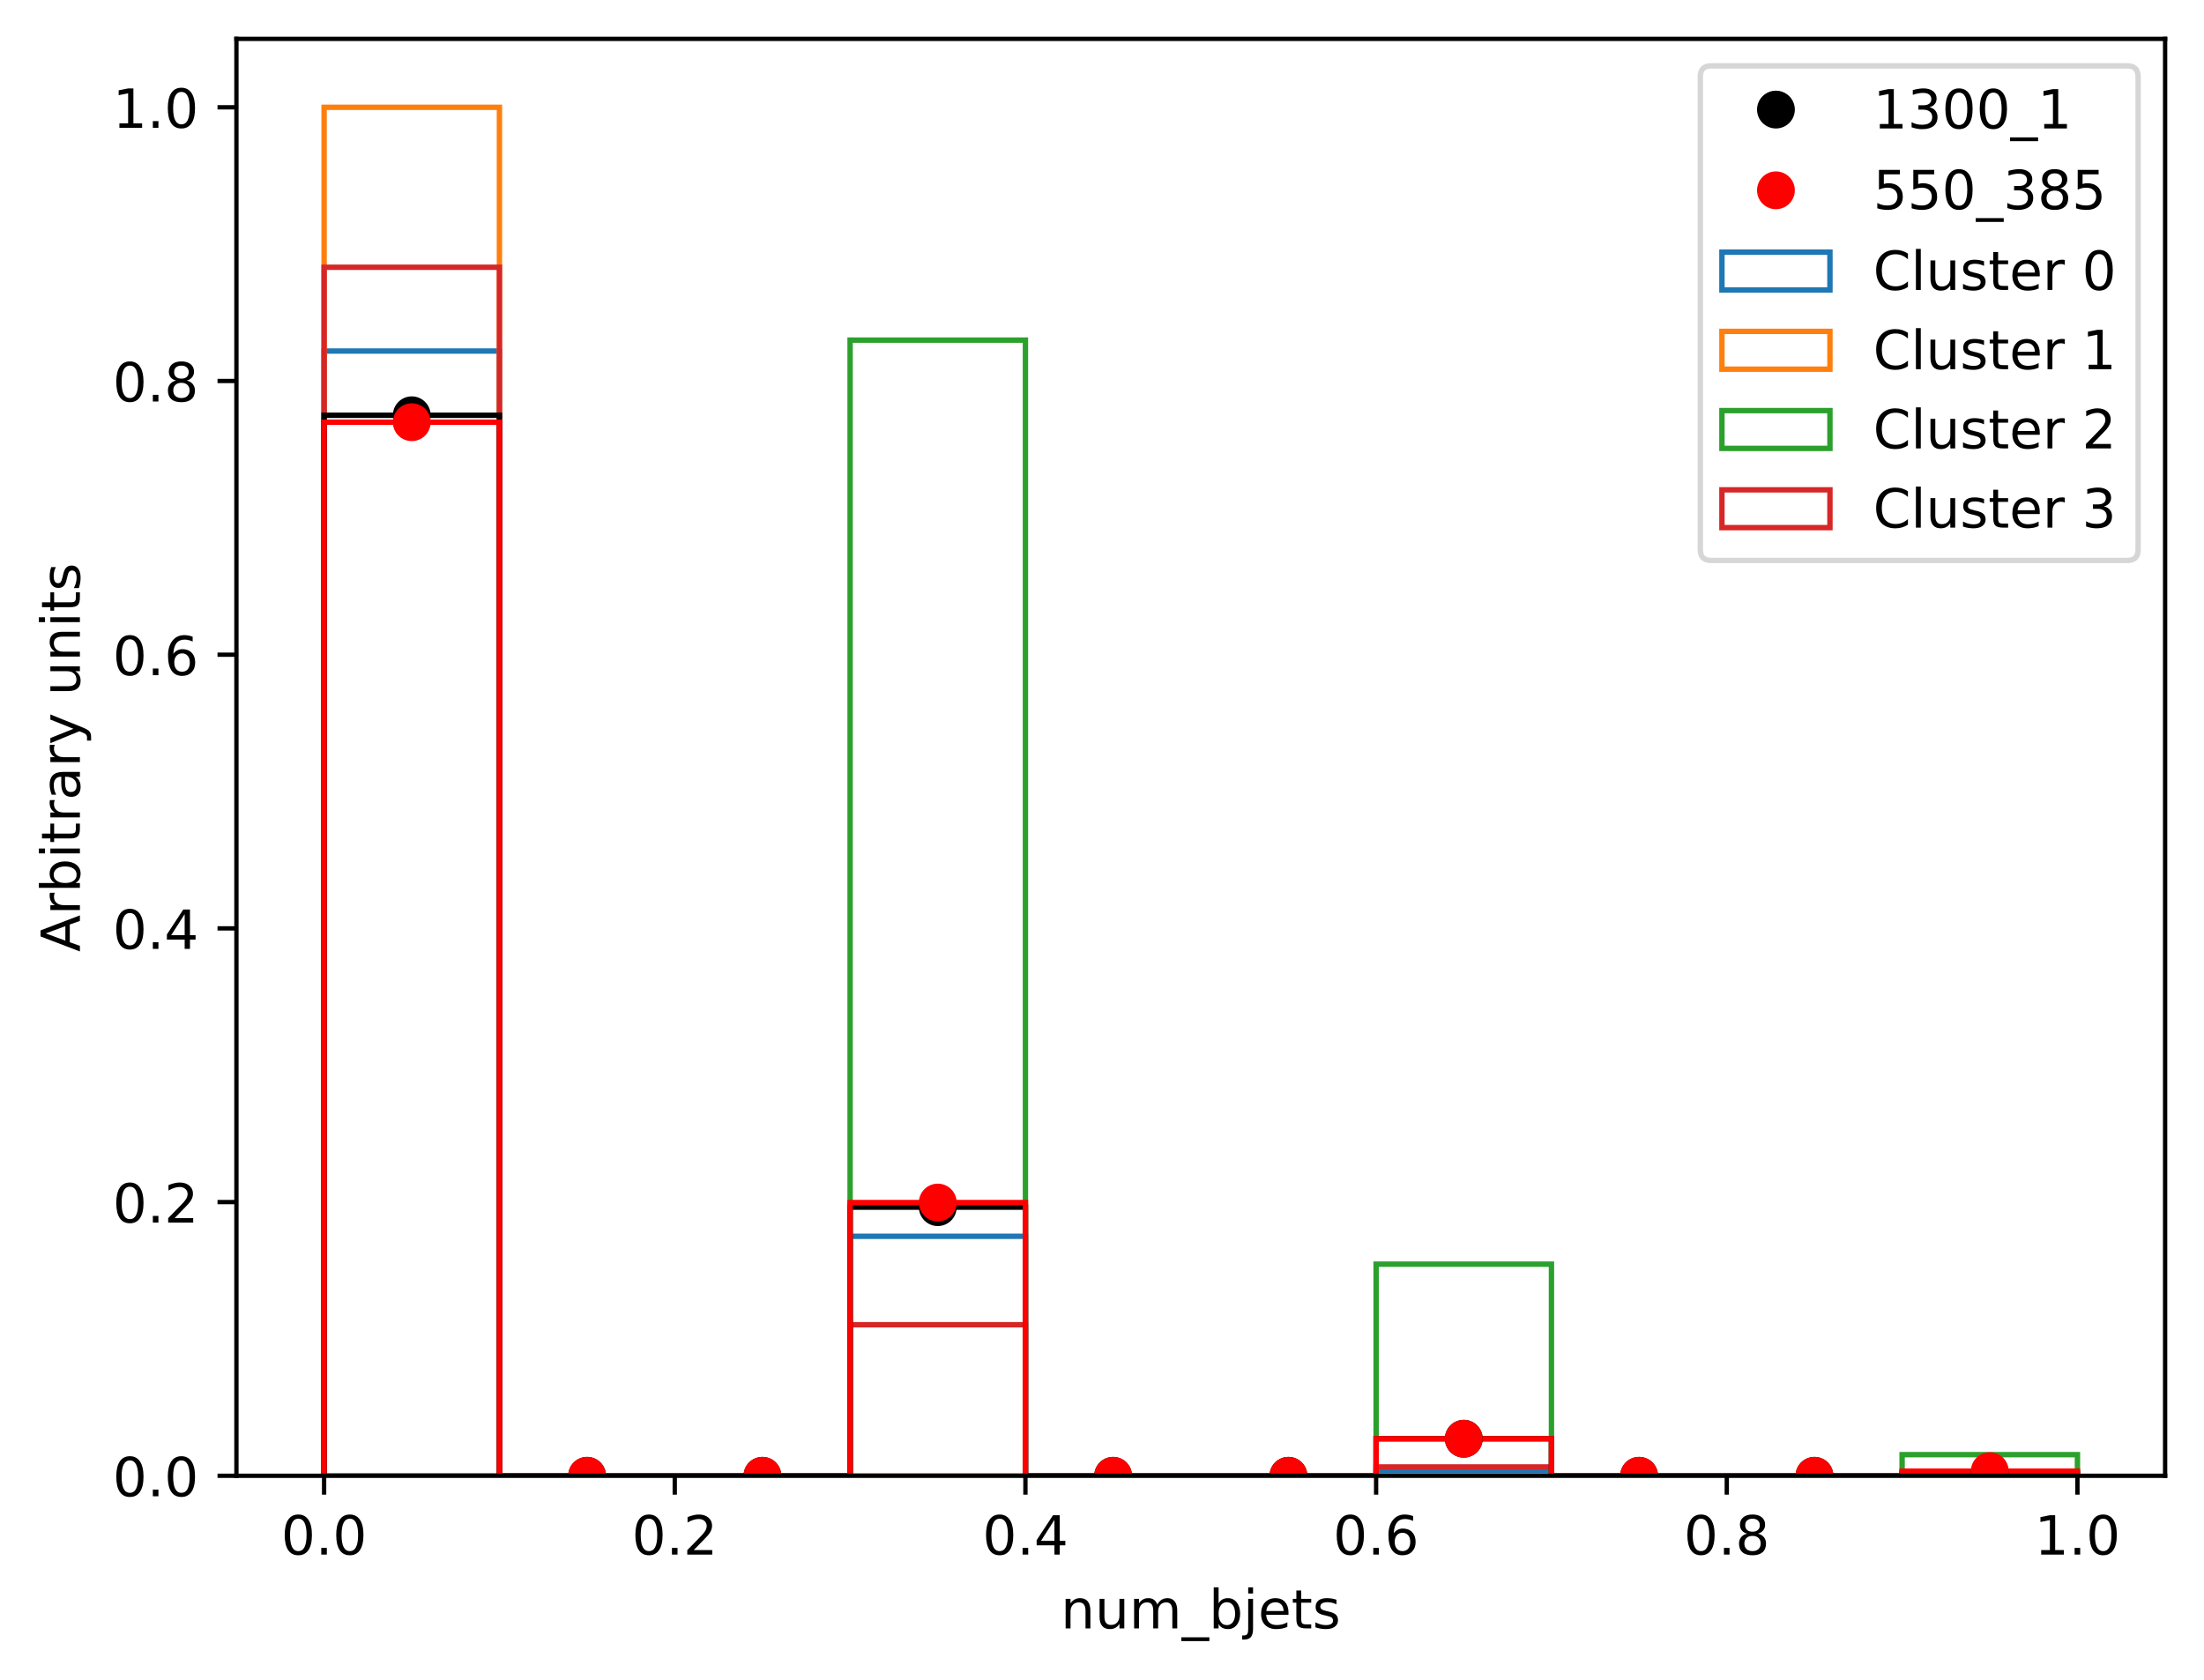 <?xml version="1.0" encoding="UTF-8"?>
<svg xmlns="http://www.w3.org/2000/svg" xmlns:xlink="http://www.w3.org/1999/xlink" width="408.098pt" height="311.137pt" viewBox="0 0 408.098 311.137" version="1.1">
<rect x="0" y="0" width="408.098" height="311.137" fill="#333333" stroke="none"/>
<defs>
<g>
<symbol overflow="visible" id="glyph0-0">
<path style="stroke:none;" d="M 3.18 -6.641 C 2.672 -6.641 2.289 -6.391 2.031 -5.891 C 1.77 -5.391 1.648 -4.641 1.648 -3.641 C 1.648 -2.641 1.77 -1.891 2.031 -1.391 C 2.289 -0.891 2.672 -0.641 3.18 -0.641 C 3.691 -0.641 4.07 -0.891 4.328 -1.391 C 4.578 -1.891 4.711 -2.641 4.711 -3.641 C 4.711 -4.641 4.578 -5.391 4.328 -5.891 C 4.07 -6.391 3.691 -6.641 3.18 -6.641 M 3.18 -7.422 C 3.988 -7.422 4.609 -7.09 5.051 -6.449 C 5.48 -5.801 5.699 -4.859 5.699 -3.641 C 5.699 -2.41 5.48 -1.469 5.051 -0.828 C 4.609 -0.191 3.988 0.129 3.18 0.129 C 2.359 0.129 1.73 -0.191 1.301 -0.828 C 0.871 -1.469 0.66 -2.41 0.66 -3.641 C 0.66 -4.859 0.871 -5.801 1.301 -6.449 C 1.73 -7.09 2.359 -7.422 3.18 -7.422 "/>
</symbol>
<symbol overflow="visible" id="glyph0-1">
<path style="stroke:none;" d="M 1.07 -1.238 L 2.102 -1.238 L 2.102 0 L 1.07 0 L 1.07 -1.238 "/>
</symbol>
<symbol overflow="visible" id="glyph0-2">
<path style="stroke:none;" d="M 1.922 -0.828 L 5.359 -0.828 L 5.359 0 L 0.73 0 L 0.73 -0.828 C 1.102 -1.211 1.609 -1.73 2.262 -2.391 C 2.898 -3.039 3.309 -3.461 3.48 -3.648 C 3.801 -4 4.02 -4.301 4.141 -4.551 C 4.262 -4.789 4.328 -5.039 4.328 -5.281 C 4.328 -5.66 4.191 -5.98 3.922 -6.219 C 3.648 -6.461 3.301 -6.59 2.859 -6.59 C 2.551 -6.59 2.219 -6.531 1.879 -6.43 C 1.539 -6.32 1.172 -6.16 0.781 -5.941 L 0.781 -6.941 C 1.18 -7.102 1.551 -7.219 1.891 -7.301 C 2.23 -7.379 2.551 -7.422 2.84 -7.422 C 3.59 -7.422 4.191 -7.23 4.641 -6.852 C 5.09 -6.469 5.32 -5.969 5.32 -5.34 C 5.32 -5.039 5.262 -4.75 5.148 -4.488 C 5.039 -4.219 4.84 -3.898 4.539 -3.539 C 4.461 -3.441 4.199 -3.172 3.762 -2.719 C 3.32 -2.27 2.711 -1.641 1.922 -0.828 "/>
</symbol>
<symbol overflow="visible" id="glyph0-3">
<path style="stroke:none;" d="M 3.781 -6.43 L 1.289 -2.539 L 3.781 -2.539 L 3.781 -6.43 M 3.52 -7.289 L 4.762 -7.289 L 4.762 -2.539 L 5.801 -2.539 L 5.801 -1.719 L 4.762 -1.719 L 4.762 0 L 3.781 0 L 3.781 -1.719 L 0.488 -1.719 L 0.488 -2.672 L 3.52 -7.289 "/>
</symbol>
<symbol overflow="visible" id="glyph0-4">
<path style="stroke:none;" d="M 3.301 -4.039 C 2.859 -4.039 2.512 -3.879 2.25 -3.578 C 1.988 -3.281 1.859 -2.859 1.859 -2.34 C 1.859 -1.809 1.988 -1.391 2.25 -1.09 C 2.512 -0.789 2.859 -0.641 3.301 -0.641 C 3.738 -0.641 4.09 -0.789 4.352 -1.09 C 4.609 -1.391 4.738 -1.809 4.738 -2.34 C 4.738 -2.859 4.609 -3.281 4.352 -3.578 C 4.09 -3.879 3.738 -4.039 3.301 -4.039 M 5.262 -7.129 L 5.262 -6.23 C 5.012 -6.352 4.762 -6.441 4.512 -6.5 C 4.25 -6.559 4 -6.59 3.762 -6.59 C 3.102 -6.59 2.602 -6.371 2.262 -5.93 C 1.922 -5.488 1.719 -4.82 1.68 -3.941 C 1.871 -4.219 2.109 -4.441 2.398 -4.59 C 2.691 -4.738 3.012 -4.82 3.359 -4.82 C 4.09 -4.82 4.672 -4.59 5.09 -4.148 C 5.512 -3.711 5.73 -3.102 5.73 -2.34 C 5.73 -1.59 5.5 -0.988 5.059 -0.539 C 4.621 -0.09 4.031 0.129 3.301 0.129 C 2.461 0.129 1.809 -0.191 1.371 -0.828 C 0.922 -1.469 0.699 -2.41 0.699 -3.641 C 0.699 -4.789 0.969 -5.711 1.52 -6.391 C 2.059 -7.07 2.801 -7.422 3.719 -7.422 C 3.961 -7.422 4.211 -7.391 4.469 -7.352 C 4.719 -7.301 4.98 -7.23 5.262 -7.129 "/>
</symbol>
<symbol overflow="visible" id="glyph0-5">
<path style="stroke:none;" d="M 3.18 -3.461 C 2.711 -3.461 2.34 -3.328 2.07 -3.078 C 1.801 -2.828 1.672 -2.488 1.672 -2.051 C 1.672 -1.609 1.801 -1.262 2.07 -1.012 C 2.34 -0.762 2.711 -0.641 3.18 -0.641 C 3.641 -0.641 4.012 -0.762 4.281 -1.02 C 4.551 -1.27 4.691 -1.609 4.691 -2.051 C 4.691 -2.488 4.551 -2.828 4.289 -3.078 C 4.02 -3.328 3.648 -3.461 3.18 -3.461 M 2.191 -3.879 C 1.77 -3.98 1.441 -4.18 1.199 -4.469 C 0.961 -4.762 0.852 -5.109 0.852 -5.531 C 0.852 -6.109 1.051 -6.57 1.469 -6.91 C 1.879 -7.25 2.449 -7.422 3.18 -7.422 C 3.898 -7.422 4.469 -7.25 4.891 -6.91 C 5.301 -6.57 5.512 -6.109 5.512 -5.531 C 5.512 -5.109 5.391 -4.762 5.148 -4.469 C 4.91 -4.18 4.59 -3.98 4.172 -3.879 C 4.641 -3.77 5.012 -3.551 5.281 -3.23 C 5.539 -2.91 5.68 -2.512 5.68 -2.051 C 5.68 -1.34 5.461 -0.801 5.031 -0.43 C 4.59 -0.051 3.98 0.129 3.18 0.129 C 2.371 0.129 1.75 -0.051 1.32 -0.43 C 0.891 -0.801 0.68 -1.34 0.68 -2.051 C 0.68 -2.512 0.809 -2.91 1.078 -3.23 C 1.34 -3.551 1.711 -3.77 2.191 -3.879 M 1.828 -5.441 C 1.828 -5.059 1.941 -4.762 2.18 -4.551 C 2.422 -4.34 2.75 -4.238 3.18 -4.238 C 3.602 -4.238 3.93 -4.34 4.172 -4.551 C 4.41 -4.762 4.531 -5.059 4.531 -5.441 C 4.531 -5.82 4.41 -6.109 4.172 -6.32 C 3.93 -6.531 3.602 -6.641 3.18 -6.641 C 2.75 -6.641 2.422 -6.531 2.18 -6.32 C 1.941 -6.109 1.828 -5.82 1.828 -5.441 "/>
</symbol>
<symbol overflow="visible" id="glyph0-6">
<path style="stroke:none;" d="M 1.238 -0.828 L 2.852 -0.828 L 2.852 -6.391 L 1.102 -6.039 L 1.102 -6.941 L 2.84 -7.289 L 3.828 -7.289 L 3.828 -0.828 L 5.441 -0.828 L 5.441 0 L 1.238 0 L 1.238 -0.828 "/>
</symbol>
<symbol overflow="visible" id="glyph0-7">
<path style="stroke:none;" d="M 5.488 -3.301 L 5.488 0 L 4.59 0 L 4.59 -3.27 C 4.59 -3.789 4.48 -4.172 4.281 -4.43 C 4.078 -4.691 3.781 -4.82 3.379 -4.82 C 2.891 -4.82 2.512 -4.66 2.23 -4.352 C 1.949 -4.039 1.809 -3.621 1.809 -3.09 L 1.809 0 L 0.91 0 L 0.91 -5.469 L 1.809 -5.469 L 1.809 -4.621 C 2.02 -4.941 2.27 -5.191 2.57 -5.352 C 2.859 -5.512 3.199 -5.602 3.578 -5.602 C 4.199 -5.602 4.68 -5.398 5 -5.012 C 5.32 -4.621 5.488 -4.051 5.488 -3.301 "/>
</symbol>
<symbol overflow="visible" id="glyph0-8">
<path style="stroke:none;" d="M 0.852 -2.16 L 0.852 -5.469 L 1.75 -5.469 L 1.75 -2.191 C 1.75 -1.672 1.852 -1.289 2.051 -1.031 C 2.25 -0.77 2.551 -0.641 2.961 -0.641 C 3.441 -0.641 3.828 -0.789 4.109 -1.102 C 4.391 -1.41 4.531 -1.828 4.531 -2.371 L 4.531 -5.469 L 5.43 -5.469 L 5.43 0 L 4.531 0 L 4.531 -0.84 C 4.309 -0.5 4.051 -0.262 3.77 -0.102 C 3.48 0.051 3.148 0.129 2.77 0.129 C 2.141 0.129 1.66 -0.059 1.34 -0.449 C 1.012 -0.828 0.852 -1.398 0.852 -2.16 M 3.109 -5.602 L 3.109 -5.602 "/>
</symbol>
<symbol overflow="visible" id="glyph0-9">
<path style="stroke:none;" d="M 5.199 -4.422 C 5.422 -4.82 5.691 -5.109 6 -5.309 C 6.309 -5.5 6.68 -5.602 7.109 -5.602 C 7.672 -5.602 8.109 -5.398 8.422 -5 C 8.73 -4.602 8.891 -4.031 8.891 -3.301 L 8.891 0 L 7.988 0 L 7.988 -3.27 C 7.988 -3.789 7.891 -4.18 7.711 -4.441 C 7.52 -4.691 7.238 -4.82 6.859 -4.82 C 6.391 -4.82 6.02 -4.66 5.75 -4.352 C 5.48 -4.039 5.352 -3.621 5.352 -3.09 L 5.352 0 L 4.449 0 L 4.449 -3.27 C 4.449 -3.789 4.352 -4.18 4.172 -4.441 C 3.98 -4.691 3.691 -4.82 3.309 -4.82 C 2.852 -4.82 2.48 -4.66 2.211 -4.352 C 1.941 -4.039 1.809 -3.621 1.809 -3.09 L 1.809 0 L 0.91 0 L 0.91 -5.469 L 1.809 -5.469 L 1.809 -4.621 C 2.012 -4.949 2.262 -5.199 2.551 -5.359 C 2.828 -5.52 3.172 -5.602 3.57 -5.602 C 3.969 -5.602 4.301 -5.5 4.578 -5.301 C 4.859 -5.102 5.059 -4.801 5.199 -4.422 "/>
</symbol>
<symbol overflow="visible" id="glyph0-10">
<path style="stroke:none;" d="M 5.102 1.648 L 5.102 2.352 L -0.09 2.352 L -0.09 1.648 L 5.102 1.648 "/>
</symbol>
<symbol overflow="visible" id="glyph0-11">
<path style="stroke:none;" d="M 4.871 -2.73 C 4.871 -3.391 4.73 -3.898 4.461 -4.281 C 4.18 -4.66 3.809 -4.852 3.34 -4.852 C 2.859 -4.852 2.488 -4.66 2.219 -4.281 C 1.941 -3.898 1.809 -3.391 1.809 -2.73 C 1.809 -2.07 1.941 -1.551 2.219 -1.172 C 2.488 -0.789 2.859 -0.609 3.34 -0.609 C 3.809 -0.609 4.18 -0.789 4.461 -1.172 C 4.73 -1.551 4.871 -2.07 4.871 -2.73 M 1.809 -4.641 C 1.988 -4.961 2.23 -5.199 2.52 -5.359 C 2.809 -5.52 3.16 -5.602 3.559 -5.602 C 4.219 -5.602 4.762 -5.328 5.18 -4.809 C 5.59 -4.281 5.801 -3.59 5.801 -2.73 C 5.801 -1.871 5.59 -1.172 5.18 -0.648 C 4.762 -0.129 4.219 0.129 3.559 0.129 C 3.16 0.129 2.809 0.051 2.52 -0.102 C 2.23 -0.25 1.988 -0.488 1.809 -0.82 L 1.809 0 L 0.91 0 L 0.91 -7.602 L 1.809 -7.602 L 1.809 -4.641 "/>
</symbol>
<symbol overflow="visible" id="glyph0-12">
<path style="stroke:none;" d="M 0.941 -5.469 L 1.84 -5.469 L 1.84 0.09 C 1.84 0.781 1.699 1.281 1.441 1.602 C 1.172 1.91 0.738 2.07 0.16 2.07 L -0.172 2.07 L -0.172 1.309 L 0.059 1.309 C 0.398 1.309 0.629 1.23 0.75 1.07 C 0.871 0.91 0.941 0.578 0.941 0.09 L 0.941 -5.469 M 0.941 -7.602 L 1.84 -7.602 L 1.84 -6.461 L 0.941 -6.461 L 0.941 -7.602 "/>
</symbol>
<symbol overflow="visible" id="glyph0-13">
<path style="stroke:none;" d="M 5.621 -2.961 L 5.621 -2.52 L 1.488 -2.52 C 1.531 -1.898 1.711 -1.422 2.051 -1.102 C 2.379 -0.781 2.84 -0.621 3.441 -0.621 C 3.781 -0.621 4.121 -0.66 4.441 -0.738 C 4.762 -0.82 5.09 -0.949 5.41 -1.129 L 5.41 -0.281 C 5.09 -0.141 4.762 -0.031 4.422 0.031 C 4.078 0.09 3.73 0.129 3.391 0.129 C 2.512 0.129 1.82 -0.121 1.309 -0.621 C 0.801 -1.121 0.551 -1.809 0.551 -2.68 C 0.551 -3.57 0.789 -4.281 1.27 -4.809 C 1.75 -5.328 2.41 -5.602 3.23 -5.602 C 3.969 -5.602 4.551 -5.359 4.98 -4.891 C 5.398 -4.41 5.621 -3.77 5.621 -2.961 M 4.719 -3.219 C 4.711 -3.711 4.57 -4.102 4.309 -4.398 C 4.039 -4.691 3.68 -4.84 3.238 -4.84 C 2.738 -4.84 2.34 -4.691 2.039 -4.41 C 1.738 -4.129 1.559 -3.73 1.52 -3.219 L 4.719 -3.219 "/>
</symbol>
<symbol overflow="visible" id="glyph0-14">
<path style="stroke:none;" d="M 1.828 -7.02 L 1.828 -5.469 L 3.68 -5.469 L 3.68 -4.77 L 1.828 -4.77 L 1.828 -1.801 C 1.828 -1.352 1.891 -1.059 2.012 -0.941 C 2.129 -0.809 2.379 -0.75 2.762 -0.75 L 3.68 -0.75 L 3.68 0 L 2.762 0 C 2.059 0 1.578 -0.129 1.32 -0.391 C 1.059 -0.648 0.93 -1.121 0.93 -1.801 L 0.93 -4.77 L 0.27 -4.77 L 0.27 -5.469 L 0.93 -5.469 L 0.93 -7.02 L 1.828 -7.02 "/>
</symbol>
<symbol overflow="visible" id="glyph0-15">
<path style="stroke:none;" d="M 4.43 -5.309 L 4.43 -4.461 C 4.172 -4.578 3.91 -4.68 3.641 -4.75 C 3.359 -4.809 3.078 -4.852 2.789 -4.852 C 2.34 -4.852 2 -4.781 1.781 -4.641 C 1.559 -4.5 1.449 -4.301 1.449 -4.031 C 1.449 -3.82 1.531 -3.66 1.691 -3.539 C 1.852 -3.422 2.172 -3.301 2.648 -3.199 L 2.961 -3.129 C 3.602 -2.988 4.051 -2.789 4.32 -2.551 C 4.578 -2.301 4.719 -1.949 4.719 -1.512 C 4.719 -1 4.52 -0.602 4.121 -0.309 C 3.719 -0.012 3.16 0.129 2.461 0.129 C 2.16 0.129 1.859 0.102 1.539 0.051 C 1.219 0 0.891 -0.078 0.539 -0.199 L 0.539 -1.129 C 0.871 -0.949 1.199 -0.82 1.52 -0.738 C 1.84 -0.648 2.16 -0.609 2.48 -0.609 C 2.898 -0.609 3.23 -0.68 3.461 -0.82 C 3.68 -0.961 3.801 -1.172 3.801 -1.441 C 3.801 -1.68 3.711 -1.871 3.551 -2 C 3.391 -2.129 3.031 -2.262 2.469 -2.379 L 2.16 -2.449 C 1.602 -2.57 1.191 -2.75 0.949 -2.988 C 0.699 -3.23 0.578 -3.559 0.578 -3.988 C 0.578 -4.5 0.762 -4.898 1.121 -5.18 C 1.48 -5.461 2 -5.602 2.68 -5.602 C 3.012 -5.602 3.32 -5.57 3.621 -5.52 C 3.91 -5.469 4.18 -5.398 4.43 -5.309 "/>
</symbol>
<symbol overflow="visible" id="glyph0-16">
<path style="stroke:none;" d="M 4.059 -3.93 C 4.531 -3.828 4.898 -3.621 5.16 -3.301 C 5.422 -2.98 5.559 -2.578 5.559 -2.121 C 5.559 -1.398 5.309 -0.84 4.82 -0.449 C 4.32 -0.059 3.621 0.129 2.711 0.129 C 2.398 0.129 2.078 0.102 1.762 0.039 C 1.441 -0.012 1.102 -0.102 0.762 -0.219 L 0.762 -1.172 C 1.031 -1.012 1.328 -0.891 1.66 -0.809 C 1.98 -0.73 2.32 -0.691 2.68 -0.691 C 3.301 -0.691 3.77 -0.809 4.09 -1.051 C 4.41 -1.289 4.578 -1.648 4.578 -2.121 C 4.578 -2.539 4.43 -2.879 4.129 -3.121 C 3.828 -3.359 3.41 -3.488 2.871 -3.488 L 2.02 -3.488 L 2.02 -4.301 L 2.91 -4.301 C 3.391 -4.301 3.762 -4.391 4.02 -4.59 C 4.281 -4.781 4.41 -5.059 4.41 -5.43 C 4.41 -5.801 4.27 -6.09 4.012 -6.289 C 3.738 -6.488 3.359 -6.59 2.871 -6.59 C 2.602 -6.59 2.309 -6.559 2 -6.5 C 1.691 -6.441 1.352 -6.352 0.98 -6.23 L 0.98 -7.109 C 1.352 -7.211 1.699 -7.289 2.031 -7.34 C 2.352 -7.391 2.66 -7.422 2.961 -7.422 C 3.699 -7.422 4.289 -7.25 4.73 -6.91 C 5.172 -6.57 5.391 -6.109 5.391 -5.531 C 5.391 -5.129 5.27 -4.789 5.039 -4.512 C 4.809 -4.23 4.48 -4.031 4.059 -3.93 "/>
</symbol>
<symbol overflow="visible" id="glyph0-17">
<path style="stroke:none;" d="M 1.078 -7.289 L 4.949 -7.289 L 4.949 -6.461 L 1.98 -6.461 L 1.98 -4.672 C 2.121 -4.719 2.27 -4.762 2.41 -4.781 C 2.551 -4.801 2.699 -4.82 2.84 -4.82 C 3.648 -4.82 4.289 -4.59 4.77 -4.148 C 5.25 -3.699 5.488 -3.102 5.488 -2.34 C 5.488 -1.551 5.238 -0.941 4.75 -0.512 C 4.262 -0.078 3.57 0.129 2.691 0.129 C 2.379 0.129 2.07 0.102 1.75 0.059 C 1.43 0.012 1.109 -0.059 0.77 -0.172 L 0.77 -1.16 C 1.059 -1 1.359 -0.879 1.68 -0.801 C 1.988 -0.719 2.32 -0.691 2.672 -0.691 C 3.23 -0.691 3.68 -0.828 4.012 -1.129 C 4.328 -1.43 4.5 -1.828 4.5 -2.34 C 4.5 -2.84 4.328 -3.238 4.012 -3.539 C 3.68 -3.84 3.23 -3.988 2.672 -3.988 C 2.41 -3.988 2.141 -3.961 1.879 -3.898 C 1.621 -3.84 1.352 -3.75 1.078 -3.629 L 1.078 -7.289 "/>
</symbol>
<symbol overflow="visible" id="glyph0-18">
<path style="stroke:none;" d="M 6.441 -6.73 L 6.441 -5.691 C 6.102 -5.988 5.75 -6.219 5.371 -6.379 C 4.988 -6.531 4.602 -6.609 4.18 -6.609 C 3.34 -6.609 2.699 -6.352 2.262 -5.84 C 1.82 -5.328 1.602 -4.602 1.602 -3.641 C 1.602 -2.68 1.82 -1.941 2.262 -1.43 C 2.699 -0.922 3.34 -0.672 4.18 -0.672 C 4.602 -0.672 4.988 -0.738 5.371 -0.898 C 5.75 -1.051 6.102 -1.281 6.441 -1.59 L 6.441 -0.559 C 6.09 -0.32 5.719 -0.148 5.34 -0.039 C 4.961 0.07 4.551 0.129 4.121 0.129 C 3.02 0.129 2.148 -0.199 1.512 -0.871 C 0.871 -1.539 0.559 -2.461 0.559 -3.641 C 0.559 -4.809 0.871 -5.73 1.512 -6.41 C 2.148 -7.078 3.02 -7.422 4.121 -7.422 C 4.559 -7.422 4.969 -7.359 5.352 -7.25 C 5.73 -7.129 6.102 -6.961 6.441 -6.73 "/>
</symbol>
<symbol overflow="visible" id="glyph0-19">
<path style="stroke:none;" d="M 0.941 -7.602 L 1.84 -7.602 L 1.84 0 L 0.941 0 L 0.941 -7.602 "/>
</symbol>
<symbol overflow="visible" id="glyph0-20">
<path style="stroke:none;" d="M 4.109 -4.629 C 4.012 -4.691 3.898 -4.73 3.781 -4.762 C 3.66 -4.781 3.531 -4.801 3.391 -4.801 C 2.879 -4.801 2.488 -4.629 2.219 -4.301 C 1.941 -3.969 1.809 -3.5 1.809 -2.879 L 1.809 0 L 0.91 0 L 0.91 -5.469 L 1.809 -5.469 L 1.809 -4.621 C 1.988 -4.949 2.238 -5.199 2.539 -5.359 C 2.84 -5.52 3.211 -5.602 3.648 -5.602 C 3.711 -5.602 3.781 -5.59 3.859 -5.59 C 3.93 -5.578 4.012 -5.57 4.109 -5.551 L 4.109 -4.629 "/>
</symbol>
<symbol overflow="visible" id="glyph0-21">
<path style="stroke:none;" d=""/>
</symbol>
<symbol overflow="visible" id="glyph1-0">
<path style="stroke:none;" d="M -6.32 -3.422 L -2.691 -2.078 L -2.691 -4.762 L -6.32 -3.422 M -7.289 -2.859 L -7.289 -3.98 L 0 -6.762 L 0 -5.73 L -1.871 -5.07 L -1.871 -1.781 L 0 -1.121 L 0 -0.078 L -7.289 -2.859 "/>
</symbol>
<symbol overflow="visible" id="glyph1-1">
<path style="stroke:none;" d="M -4.629 -4.109 C -4.691 -4.012 -4.73 -3.898 -4.762 -3.781 C -4.781 -3.66 -4.801 -3.531 -4.801 -3.391 C -4.801 -2.879 -4.629 -2.488 -4.301 -2.219 C -3.969 -1.941 -3.5 -1.809 -2.879 -1.809 L 0 -1.809 L 0 -0.91 L -5.469 -0.91 L -5.469 -1.809 L -4.621 -1.809 C -4.949 -1.988 -5.199 -2.238 -5.359 -2.539 C -5.52 -2.84 -5.602 -3.211 -5.602 -3.648 C -5.602 -3.711 -5.59 -3.781 -5.59 -3.859 C -5.578 -3.93 -5.57 -4.012 -5.551 -4.109 L -4.629 -4.109 "/>
</symbol>
<symbol overflow="visible" id="glyph1-2">
<path style="stroke:none;" d="M -2.73 -4.871 C -3.391 -4.871 -3.898 -4.73 -4.281 -4.461 C -4.66 -4.18 -4.852 -3.809 -4.852 -3.34 C -4.852 -2.859 -4.66 -2.488 -4.281 -2.219 C -3.898 -1.941 -3.391 -1.809 -2.73 -1.809 C -2.07 -1.809 -1.551 -1.941 -1.172 -2.219 C -0.789 -2.488 -0.609 -2.859 -0.609 -3.34 C -0.609 -3.809 -0.789 -4.18 -1.172 -4.461 C -1.551 -4.73 -2.07 -4.871 -2.73 -4.871 M -4.641 -1.809 C -4.961 -1.988 -5.199 -2.23 -5.359 -2.52 C -5.52 -2.809 -5.602 -3.16 -5.602 -3.559 C -5.602 -4.219 -5.328 -4.762 -4.809 -5.18 C -4.281 -5.59 -3.59 -5.801 -2.73 -5.801 C -1.871 -5.801 -1.172 -5.59 -0.648 -5.18 C -0.129 -4.762 0.129 -4.219 0.129 -3.559 C 0.129 -3.16 0.051 -2.809 -0.102 -2.52 C -0.25 -2.23 -0.488 -1.988 -0.82 -1.809 L 0 -1.809 L 0 -0.91 L -7.602 -0.91 L -7.602 -1.809 L -4.641 -1.809 "/>
</symbol>
<symbol overflow="visible" id="glyph1-3">
<path style="stroke:none;" d="M -5.469 -0.941 L -5.469 -1.84 L 0 -1.84 L 0 -0.941 L -5.469 -0.941 M -7.602 -0.941 L -7.602 -1.84 L -6.461 -1.84 L -6.461 -0.941 L -7.602 -0.941 "/>
</symbol>
<symbol overflow="visible" id="glyph1-4">
<path style="stroke:none;" d="M -7.02 -1.828 L -5.469 -1.828 L -5.469 -3.68 L -4.77 -3.68 L -4.77 -1.828 L -1.801 -1.828 C -1.352 -1.828 -1.059 -1.891 -0.941 -2.012 C -0.809 -2.129 -0.75 -2.379 -0.75 -2.762 L -0.75 -3.68 L 0 -3.68 L 0 -2.762 C 0 -2.059 -0.129 -1.578 -0.391 -1.32 C -0.648 -1.059 -1.121 -0.93 -1.801 -0.93 L -4.77 -0.93 L -4.77 -0.27 L -5.469 -0.27 L -5.469 -0.93 L -7.02 -0.93 L -7.02 -1.828 "/>
</symbol>
<symbol overflow="visible" id="glyph1-5">
<path style="stroke:none;" d="M -2.75 -3.43 C -2.75 -2.699 -2.66 -2.199 -2.5 -1.922 C -2.328 -1.641 -2.051 -1.5 -1.648 -1.5 C -1.328 -1.5 -1.07 -1.602 -0.891 -1.809 C -0.699 -2.02 -0.609 -2.309 -0.609 -2.672 C -0.609 -3.172 -0.781 -3.57 -1.141 -3.871 C -1.488 -4.172 -1.961 -4.32 -2.551 -4.32 L -2.75 -4.32 L -2.75 -3.43 M -3.121 -5.219 L 0 -5.219 L 0 -4.32 L -0.828 -4.32 C -0.488 -4.109 -0.25 -3.852 -0.102 -3.551 C 0.051 -3.25 0.129 -2.871 0.129 -2.43 C 0.129 -1.871 -0.02 -1.422 -0.328 -1.09 C -0.641 -0.762 -1.059 -0.602 -1.59 -0.602 C -2.199 -0.602 -2.66 -0.801 -2.98 -1.219 C -3.289 -1.629 -3.449 -2.238 -3.449 -3.059 L -3.449 -4.32 L -3.539 -4.32 C -3.949 -4.32 -4.27 -4.18 -4.5 -3.91 C -4.719 -3.641 -4.84 -3.262 -4.84 -2.77 C -4.84 -2.449 -4.801 -2.148 -4.719 -1.852 C -4.641 -1.551 -4.531 -1.27 -4.391 -1 L -5.219 -1 C -5.34 -1.32 -5.441 -1.641 -5.5 -1.949 C -5.559 -2.262 -5.602 -2.559 -5.602 -2.859 C -5.602 -3.648 -5.391 -4.238 -4.98 -4.629 C -4.57 -5.02 -3.949 -5.219 -3.121 -5.219 "/>
</symbol>
<symbol overflow="visible" id="glyph1-6">
<path style="stroke:none;" d="M 0.5 -3.219 C 1.141 -2.961 1.57 -2.711 1.77 -2.469 C 1.969 -2.23 2.07 -1.91 2.07 -1.512 L 2.07 -0.789 L 1.32 -0.789 L 1.32 -1.32 C 1.32 -1.559 1.262 -1.75 1.141 -1.891 C 1.02 -2.031 0.75 -2.18 0.309 -2.352 L -0.09 -2.512 L -5.469 -0.301 L -5.469 -1.25 L -1.191 -2.961 L -5.469 -4.672 L -5.469 -5.621 L 0.5 -3.219 "/>
</symbol>
<symbol overflow="visible" id="glyph1-7">
<path style="stroke:none;" d=""/>
</symbol>
<symbol overflow="visible" id="glyph1-8">
<path style="stroke:none;" d="M -2.16 -0.852 L -5.469 -0.852 L -5.469 -1.75 L -2.191 -1.75 C -1.672 -1.75 -1.289 -1.852 -1.031 -2.051 C -0.77 -2.25 -0.641 -2.551 -0.641 -2.961 C -0.641 -3.441 -0.789 -3.828 -1.102 -4.109 C -1.41 -4.391 -1.828 -4.531 -2.371 -4.531 L -5.469 -4.531 L -5.469 -5.43 L 0 -5.43 L 0 -4.531 L -0.84 -4.531 C -0.5 -4.309 -0.262 -4.051 -0.102 -3.77 C 0.051 -3.48 0.129 -3.148 0.129 -2.77 C 0.129 -2.141 -0.059 -1.66 -0.449 -1.34 C -0.828 -1.012 -1.398 -0.852 -2.16 -0.852 M -5.602 -3.109 L -5.602 -3.109 "/>
</symbol>
<symbol overflow="visible" id="glyph1-9">
<path style="stroke:none;" d="M -3.301 -5.488 L 0 -5.488 L 0 -4.59 L -3.27 -4.59 C -3.789 -4.59 -4.172 -4.48 -4.43 -4.281 C -4.691 -4.078 -4.82 -3.781 -4.82 -3.379 C -4.82 -2.891 -4.66 -2.512 -4.352 -2.23 C -4.039 -1.949 -3.621 -1.809 -3.09 -1.809 L 0 -1.809 L 0 -0.91 L -5.469 -0.91 L -5.469 -1.809 L -4.621 -1.809 C -4.941 -2.02 -5.191 -2.27 -5.352 -2.57 C -5.512 -2.859 -5.602 -3.199 -5.602 -3.578 C -5.602 -4.199 -5.398 -4.68 -5.012 -5 C -4.621 -5.32 -4.051 -5.488 -3.301 -5.488 "/>
</symbol>
<symbol overflow="visible" id="glyph1-10">
<path style="stroke:none;" d="M -5.309 -4.43 L -4.461 -4.43 C -4.578 -4.172 -4.68 -3.91 -4.75 -3.641 C -4.809 -3.359 -4.852 -3.078 -4.852 -2.789 C -4.852 -2.34 -4.781 -2 -4.641 -1.781 C -4.5 -1.559 -4.301 -1.449 -4.031 -1.449 C -3.82 -1.449 -3.66 -1.531 -3.539 -1.691 C -3.422 -1.852 -3.301 -2.172 -3.199 -2.648 L -3.129 -2.961 C -2.988 -3.602 -2.789 -4.051 -2.551 -4.32 C -2.301 -4.578 -1.949 -4.719 -1.512 -4.719 C -1 -4.719 -0.602 -4.52 -0.309 -4.121 C -0.012 -3.719 0.129 -3.16 0.129 -2.461 C 0.129 -2.16 0.102 -1.859 0.051 -1.539 C 0 -1.219 -0.078 -0.891 -0.199 -0.539 L -1.129 -0.539 C -0.949 -0.871 -0.82 -1.199 -0.738 -1.52 C -0.648 -1.84 -0.609 -2.16 -0.609 -2.48 C -0.609 -2.898 -0.68 -3.23 -0.82 -3.461 C -0.961 -3.68 -1.172 -3.801 -1.441 -3.801 C -1.68 -3.801 -1.871 -3.711 -2 -3.551 C -2.129 -3.391 -2.262 -3.031 -2.379 -2.469 L -2.449 -2.16 C -2.57 -1.602 -2.75 -1.191 -2.988 -0.949 C -3.23 -0.699 -3.559 -0.578 -3.988 -0.578 C -4.5 -0.578 -4.898 -0.762 -5.18 -1.121 C -5.461 -1.48 -5.602 -2 -5.602 -2.68 C -5.602 -3.012 -5.57 -3.32 -5.52 -3.621 C -5.469 -3.91 -5.398 -4.18 -5.309 -4.43 "/>
</symbol>
</g>
<clipPath id="clip1">
  <path d="M 0 0 L 408.098 0 L 408.098 311.137 L 0 311.137 Z M 0 0 "/>
</clipPath>
<clipPath id="clip2">
  <path d="M 59 64 L 386 64 L 386 273.312 L 59 273.312 Z M 59 64 "/>
</clipPath>
<clipPath id="clip3">
  <path d="M 59 19 L 386 19 L 386 273.312 L 59 273.312 Z M 59 19 "/>
</clipPath>
<clipPath id="clip4">
  <path d="M 59 62 L 386 62 L 386 273.312 L 59 273.312 Z M 59 62 "/>
</clipPath>
<clipPath id="clip5">
  <path d="M 59 48 L 386 48 L 386 273.312 L 59 273.312 Z M 59 48 "/>
</clipPath>
<clipPath id="clip6">
  <path d="M 59 76 L 386 76 L 386 273.312 L 59 273.312 Z M 59 76 "/>
</clipPath>
<clipPath id="clip7">
  <path d="M 59 77 L 386 77 L 386 273.312 L 59 273.312 Z M 59 77 "/>
</clipPath>
<clipPath id="clip8">
  <path d="M 73 73.406 L 79.742 73.406 L 79.742 80 L 73 80 Z M 73 73.406 "/>
</clipPath>
<clipPath id="clip9">
  <path d="M 72.742 73.406 L 79.742 73.406 L 79.742 80.406 L 72.742 80.406 Z M 72.742 73.406 "/>
</clipPath>
<clipPath id="clip10">
  <path d="M 105.211 270 L 112 270 L 112 273.312 L 105.211 273.312 Z M 105.211 270 "/>
</clipPath>
<clipPath id="clip11">
  <path d="M 105.211 269.812 L 112.211 269.812 L 112.211 273.312 L 105.211 273.312 Z M 105.211 269.812 "/>
</clipPath>
<clipPath id="clip12">
  <path d="M 138 270 L 144.676 270 L 144.676 273.312 L 138 273.312 Z M 138 270 "/>
</clipPath>
<clipPath id="clip13">
  <path d="M 137.676 269.812 L 144.676 269.812 L 144.676 273.312 L 137.676 273.312 Z M 137.676 269.812 "/>
</clipPath>
<clipPath id="clip14">
  <path d="M 170.141 220.066 L 177 220.066 L 177 227 L 170.141 227 Z M 170.141 220.066 "/>
</clipPath>
<clipPath id="clip15">
  <path d="M 170.141 220.066 L 177.141 220.066 L 177.141 227.066 L 170.141 227.066 Z M 170.141 220.066 "/>
</clipPath>
<clipPath id="clip16">
  <path d="M 203 270 L 209.605 270 L 209.605 273.312 L 203 273.312 Z M 203 270 "/>
</clipPath>
<clipPath id="clip17">
  <path d="M 202.605 269.812 L 209.605 269.812 L 209.605 273.312 L 202.605 273.312 Z M 202.605 269.812 "/>
</clipPath>
<clipPath id="clip18">
  <path d="M 235.07 270 L 242 270 L 242 273.312 L 235.07 273.312 Z M 235.07 270 "/>
</clipPath>
<clipPath id="clip19">
  <path d="M 235.07 269.812 L 242.07 269.812 L 242.07 273.312 L 235.07 273.312 Z M 235.07 269.812 "/>
</clipPath>
<clipPath id="clip20">
  <path d="M 268 263 L 274.535 263 L 274.535 269.949 L 268 269.949 Z M 268 263 "/>
</clipPath>
<clipPath id="clip21">
  <path d="M 267.535 262.949 L 274.535 262.949 L 274.535 269.949 L 267.535 269.949 Z M 267.535 262.949 "/>
</clipPath>
<clipPath id="clip22">
  <path d="M 300 270 L 307 270 L 307 273.312 L 300 273.312 Z M 300 270 "/>
</clipPath>
<clipPath id="clip23">
  <path d="M 300 269.812 L 307 269.812 L 307 273.312 L 300 273.312 Z M 300 269.812 "/>
</clipPath>
<clipPath id="clip24">
  <path d="M 332.469 270 L 339 270 L 339 273.312 L 332.469 273.312 Z M 332.469 270 "/>
</clipPath>
<clipPath id="clip25">
  <path d="M 332.469 269.812 L 339.469 269.812 L 339.469 273.312 L 332.469 273.312 Z M 332.469 269.812 "/>
</clipPath>
<clipPath id="clip26">
  <path d="M 365 269.383 L 371.934 269.383 L 371.934 273.312 L 365 273.312 Z M 365 269.383 "/>
</clipPath>
<clipPath id="clip27">
  <path d="M 364.934 269.383 L 371.934 269.383 L 371.934 273.312 L 364.934 273.312 Z M 364.934 269.383 "/>
</clipPath>
<clipPath id="clip28">
  <path d="M 73 75 L 79.742 75 L 79.742 81.691 L 73 81.691 Z M 73 75 "/>
</clipPath>
<clipPath id="clip29">
  <path d="M 72.742 74.691 L 79.742 74.691 L 79.742 81.691 L 72.742 81.691 Z M 72.742 74.691 "/>
</clipPath>
<clipPath id="clip30">
  <path d="M 105.211 270 L 112 270 L 112 273.312 L 105.211 273.312 Z M 105.211 270 "/>
</clipPath>
<clipPath id="clip31">
  <path d="M 105.211 269.812 L 112.211 269.812 L 112.211 273.312 L 105.211 273.312 Z M 105.211 269.812 "/>
</clipPath>
<clipPath id="clip32">
  <path d="M 138 270 L 144.676 270 L 144.676 273.312 L 138 273.312 Z M 138 270 "/>
</clipPath>
<clipPath id="clip33">
  <path d="M 137.676 269.812 L 144.676 269.812 L 144.676 273.312 L 137.676 273.312 Z M 137.676 269.812 "/>
</clipPath>
<clipPath id="clip34">
  <path d="M 170.141 219.211 L 177 219.211 L 177 226 L 170.141 226 Z M 170.141 219.211 "/>
</clipPath>
<clipPath id="clip35">
  <path d="M 170.141 219.211 L 177.141 219.211 L 177.141 226.211 L 170.141 226.211 Z M 170.141 219.211 "/>
</clipPath>
<clipPath id="clip36">
  <path d="M 203 270 L 209.605 270 L 209.605 273.312 L 203 273.312 Z M 203 270 "/>
</clipPath>
<clipPath id="clip37">
  <path d="M 202.605 269.812 L 209.605 269.812 L 209.605 273.312 L 202.605 273.312 Z M 202.605 269.812 "/>
</clipPath>
<clipPath id="clip38">
  <path d="M 235.07 270 L 242 270 L 242 273.312 L 235.07 273.312 Z M 235.07 270 "/>
</clipPath>
<clipPath id="clip39">
  <path d="M 235.07 269.812 L 242.07 269.812 L 242.07 273.312 L 235.07 273.312 Z M 235.07 269.812 "/>
</clipPath>
<clipPath id="clip40">
  <path d="M 268 263 L 274.535 263 L 274.535 269.949 L 268 269.949 Z M 268 263 "/>
</clipPath>
<clipPath id="clip41">
  <path d="M 267.535 262.949 L 274.535 262.949 L 274.535 269.949 L 267.535 269.949 Z M 267.535 262.949 "/>
</clipPath>
<clipPath id="clip42">
  <path d="M 300 270 L 307 270 L 307 273.312 L 300 273.312 Z M 300 270 "/>
</clipPath>
<clipPath id="clip43">
  <path d="M 300 269.812 L 307 269.812 L 307 273.312 L 300 273.312 Z M 300 269.812 "/>
</clipPath>
<clipPath id="clip44">
  <path d="M 332.469 270 L 339 270 L 339 273.312 L 332.469 273.312 Z M 332.469 270 "/>
</clipPath>
<clipPath id="clip45">
  <path d="M 332.469 269.812 L 339.469 269.812 L 339.469 273.312 L 332.469 273.312 Z M 332.469 269.812 "/>
</clipPath>
<clipPath id="clip46">
  <path d="M 365 269 L 371.934 269 L 371.934 273.312 L 365 273.312 Z M 365 269 "/>
</clipPath>
<clipPath id="clip47">
  <path d="M 364.934 268.953 L 371.934 268.953 L 371.934 273.312 L 364.934 273.312 Z M 364.934 268.953 "/>
</clipPath>
<clipPath id="clip48">
  <path d="M 300 0 L 408.098 0 L 408.098 118 L 300 118 Z M 300 0 "/>
</clipPath>
</defs>
<g id="surface1">
<g clip-path="url(#clip1)" clip-rule="nonzero">
<path style=" stroke:none;fill-rule:nonzero;fill:rgb(100%,100%,100%);fill-opacity:1;" d="M 0 311.137 L 408.098 311.137 L 408.098 0 L 0 0 Z M 0 311.137 "/>
</g>
<path style=" stroke:none;fill-rule:nonzero;fill:rgb(100%,100%,100%);fill-opacity:1;" d="M 43.777 273.312 L 400.898 273.312 L 400.898 7.199 L 43.777 7.199 Z M 43.777 273.312 "/>
<g clip-path="url(#clip2)" clip-rule="nonzero">
<path style="fill:none;stroke-width:1;stroke-linecap:butt;stroke-linejoin:miter;stroke:rgb(12.157%,46.666%,70.587%);stroke-opacity:1;stroke-miterlimit:10;" d="M 60.012 37.825 L 60.012 246.121 L 92.477 246.121 L 92.477 37.825 L 157.406 37.825 L 157.406 82.176 L 189.871 82.176 L 189.871 37.825 L 254.805 37.825 L 254.805 38.617 L 287.27 38.617 L 287.27 37.825 L 384.664 37.825 " transform="matrix(1,0,0,-1,0,311.137)"/>
</g>
<g clip-path="url(#clip3)" clip-rule="nonzero">
<path style="fill:none;stroke-width:1;stroke-linecap:butt;stroke-linejoin:miter;stroke:rgb(100%,49.803%,5.49%);stroke-opacity:1;stroke-miterlimit:10;" d="M 60.012 37.825 L 60.012 291.266 L 92.477 291.266 L 92.477 37.825 L 384.664 37.825 " transform="matrix(1,0,0,-1,0,311.137)"/>
</g>
<g clip-path="url(#clip4)" clip-rule="nonzero">
<path style="fill:none;stroke-width:1;stroke-linecap:butt;stroke-linejoin:miter;stroke:rgb(17.255%,62.744%,17.255%);stroke-opacity:1;stroke-miterlimit:10;" d="M 60.012 37.825 L 157.406 37.825 L 157.406 248.153 L 189.871 248.153 L 189.871 37.825 L 254.805 37.825 L 254.805 77.016 L 287.27 77.016 L 287.27 37.825 L 352.199 37.825 L 352.199 41.742 L 384.664 41.742 L 384.664 37.825 " transform="matrix(1,0,0,-1,0,311.137)"/>
</g>
<g clip-path="url(#clip5)" clip-rule="nonzero">
<path style="fill:none;stroke-width:1;stroke-linecap:butt;stroke-linejoin:miter;stroke:rgb(83.92%,15.294%,15.686%);stroke-opacity:1;stroke-miterlimit:10;" d="M 60.012 37.825 L 60.012 261.641 L 92.477 261.641 L 92.477 37.825 L 157.406 37.825 L 157.406 65.801 L 189.871 65.801 L 189.871 37.825 L 254.805 37.825 L 254.805 39.469 L 287.27 39.469 L 287.27 37.825 L 384.664 37.825 " transform="matrix(1,0,0,-1,0,311.137)"/>
</g>
<g clip-path="url(#clip6)" clip-rule="nonzero">
<path style="fill:none;stroke-width:1;stroke-linecap:butt;stroke-linejoin:miter;stroke:rgb(0%,0%,0%);stroke-opacity:1;stroke-miterlimit:10;" d="M 60.012 37.825 L 60.012 234.231 L 92.477 234.231 L 92.477 37.825 L 157.406 37.825 L 157.406 87.571 L 189.871 87.571 L 189.871 37.825 L 254.805 37.825 L 254.805 44.688 L 287.27 44.688 L 287.27 37.825 L 352.199 37.825 L 352.199 38.254 L 384.664 38.254 L 384.664 37.825 " transform="matrix(1,0,0,-1,0,311.137)"/>
</g>
<g clip-path="url(#clip7)" clip-rule="nonzero">
<path style="fill:none;stroke-width:1;stroke-linecap:butt;stroke-linejoin:miter;stroke:rgb(100%,0%,0%);stroke-opacity:1;stroke-miterlimit:10;" d="M 60.012 37.825 L 60.012 232.946 L 92.477 232.946 L 92.477 37.825 L 157.406 37.825 L 157.406 88.426 L 189.871 88.426 L 189.871 37.825 L 254.805 37.825 L 254.805 44.688 L 287.27 44.688 L 287.27 37.825 L 352.199 37.825 L 352.199 38.684 L 384.664 38.684 L 384.664 37.825 " transform="matrix(1,0,0,-1,0,311.137)"/>
</g>
<path style="fill:none;stroke-width:0.8;stroke-linecap:butt;stroke-linejoin:round;stroke:rgb(0%,0%,0%);stroke-opacity:1;stroke-miterlimit:10;" d="M 60.012 37.825 L 60.012 34.325 " transform="matrix(1,0,0,-1,0,311.137)"/>
<g style="fill:rgb(0%,0%,0%);fill-opacity:1;">
  <use xlink:href="#glyph0-0" x="52.058" y="287.906"/>
  <use xlink:href="#glyph0-1" x="58.418" y="287.906"/>
  <use xlink:href="#glyph0-0" x="61.598" y="287.906"/>
</g>
<path style="fill:none;stroke-width:0.8;stroke-linecap:butt;stroke-linejoin:round;stroke:rgb(0%,0%,0%);stroke-opacity:1;stroke-miterlimit:10;" d="M 124.941 37.825 L 124.941 34.325 " transform="matrix(1,0,0,-1,0,311.137)"/>
<g style="fill:rgb(0%,0%,0%);fill-opacity:1;">
  <use xlink:href="#glyph0-0" x="116.989" y="287.906"/>
  <use xlink:href="#glyph0-1" x="123.349" y="287.906"/>
  <use xlink:href="#glyph0-2" x="126.529" y="287.906"/>
</g>
<path style="fill:none;stroke-width:0.8;stroke-linecap:butt;stroke-linejoin:round;stroke:rgb(0%,0%,0%);stroke-opacity:1;stroke-miterlimit:10;" d="M 189.871 37.825 L 189.871 34.325 " transform="matrix(1,0,0,-1,0,311.137)"/>
<g style="fill:rgb(0%,0%,0%);fill-opacity:1;">
  <use xlink:href="#glyph0-0" x="181.92" y="287.906"/>
  <use xlink:href="#glyph0-1" x="188.28" y="287.906"/>
  <use xlink:href="#glyph0-3" x="191.46" y="287.906"/>
</g>
<path style="fill:none;stroke-width:0.8;stroke-linecap:butt;stroke-linejoin:round;stroke:rgb(0%,0%,0%);stroke-opacity:1;stroke-miterlimit:10;" d="M 254.805 37.825 L 254.805 34.325 " transform="matrix(1,0,0,-1,0,311.137)"/>
<g style="fill:rgb(0%,0%,0%);fill-opacity:1;">
  <use xlink:href="#glyph0-0" x="246.85" y="287.906"/>
  <use xlink:href="#glyph0-1" x="253.21" y="287.906"/>
  <use xlink:href="#glyph0-4" x="256.39" y="287.906"/>
</g>
<path style="fill:none;stroke-width:0.8;stroke-linecap:butt;stroke-linejoin:round;stroke:rgb(0%,0%,0%);stroke-opacity:1;stroke-miterlimit:10;" d="M 319.734 37.825 L 319.734 34.325 " transform="matrix(1,0,0,-1,0,311.137)"/>
<g style="fill:rgb(0%,0%,0%);fill-opacity:1;">
  <use xlink:href="#glyph0-0" x="311.781" y="287.906"/>
  <use xlink:href="#glyph0-1" x="318.141" y="287.906"/>
  <use xlink:href="#glyph0-5" x="321.321" y="287.906"/>
</g>
<path style="fill:none;stroke-width:0.8;stroke-linecap:butt;stroke-linejoin:round;stroke:rgb(0%,0%,0%);stroke-opacity:1;stroke-miterlimit:10;" d="M 384.664 37.825 L 384.664 34.325 " transform="matrix(1,0,0,-1,0,311.137)"/>
<g style="fill:rgb(0%,0%,0%);fill-opacity:1;">
  <use xlink:href="#glyph0-6" x="376.712" y="287.906"/>
  <use xlink:href="#glyph0-1" x="383.072" y="287.906"/>
  <use xlink:href="#glyph0-0" x="386.252" y="287.906"/>
</g>
<g style="fill:rgb(0%,0%,0%);fill-opacity:1;">
  <use xlink:href="#glyph0-7" x="196.408" y="301.578"/>
  <use xlink:href="#glyph0-8" x="202.748" y="301.578"/>
  <use xlink:href="#glyph0-9" x="209.088" y="301.578"/>
  <use xlink:href="#glyph0-10" x="218.828" y="301.578"/>
  <use xlink:href="#glyph0-11" x="223.828" y="301.578"/>
  <use xlink:href="#glyph0-12" x="230.178" y="301.578"/>
  <use xlink:href="#glyph0-13" x="232.958" y="301.578"/>
  <use xlink:href="#glyph0-14" x="239.108" y="301.578"/>
  <use xlink:href="#glyph0-15" x="243.028" y="301.578"/>
</g>
<path style="fill:none;stroke-width:0.8;stroke-linecap:butt;stroke-linejoin:round;stroke:rgb(0%,0%,0%);stroke-opacity:1;stroke-miterlimit:10;" d="M 43.777 37.825 L 40.277 37.825 " transform="matrix(1,0,0,-1,0,311.137)"/>
<g style="fill:rgb(0%,0%,0%);fill-opacity:1;">
  <use xlink:href="#glyph0-0" x="20.872" y="277.109"/>
  <use xlink:href="#glyph0-1" x="27.232" y="277.109"/>
  <use xlink:href="#glyph0-0" x="30.412" y="277.109"/>
</g>
<path style="fill:none;stroke-width:0.8;stroke-linecap:butt;stroke-linejoin:round;stroke:rgb(0%,0%,0%);stroke-opacity:1;stroke-miterlimit:10;" d="M 43.777 88.512 L 40.277 88.512 " transform="matrix(1,0,0,-1,0,311.137)"/>
<g style="fill:rgb(0%,0%,0%);fill-opacity:1;">
  <use xlink:href="#glyph0-0" x="20.872" y="226.421"/>
  <use xlink:href="#glyph0-1" x="27.232" y="226.421"/>
  <use xlink:href="#glyph0-2" x="30.412" y="226.421"/>
</g>
<path style="fill:none;stroke-width:0.8;stroke-linecap:butt;stroke-linejoin:round;stroke:rgb(0%,0%,0%);stroke-opacity:1;stroke-miterlimit:10;" d="M 43.777 139.2 L 40.277 139.2 " transform="matrix(1,0,0,-1,0,311.137)"/>
<g style="fill:rgb(0%,0%,0%);fill-opacity:1;">
  <use xlink:href="#glyph0-0" x="20.872" y="175.733"/>
  <use xlink:href="#glyph0-1" x="27.232" y="175.733"/>
  <use xlink:href="#glyph0-3" x="30.412" y="175.733"/>
</g>
<path style="fill:none;stroke-width:0.8;stroke-linecap:butt;stroke-linejoin:round;stroke:rgb(0%,0%,0%);stroke-opacity:1;stroke-miterlimit:10;" d="M 43.777 189.891 L 40.277 189.891 " transform="matrix(1,0,0,-1,0,311.137)"/>
<g style="fill:rgb(0%,0%,0%);fill-opacity:1;">
  <use xlink:href="#glyph0-0" x="20.872" y="125.045"/>
  <use xlink:href="#glyph0-1" x="27.232" y="125.045"/>
  <use xlink:href="#glyph0-4" x="30.412" y="125.045"/>
</g>
<path style="fill:none;stroke-width:0.8;stroke-linecap:butt;stroke-linejoin:round;stroke:rgb(0%,0%,0%);stroke-opacity:1;stroke-miterlimit:10;" d="M 43.777 240.578 L 40.277 240.578 " transform="matrix(1,0,0,-1,0,311.137)"/>
<g style="fill:rgb(0%,0%,0%);fill-opacity:1;">
  <use xlink:href="#glyph0-0" x="20.872" y="74.357"/>
  <use xlink:href="#glyph0-1" x="27.232" y="74.357"/>
  <use xlink:href="#glyph0-5" x="30.412" y="74.357"/>
</g>
<path style="fill:none;stroke-width:0.8;stroke-linecap:butt;stroke-linejoin:round;stroke:rgb(0%,0%,0%);stroke-opacity:1;stroke-miterlimit:10;" d="M 43.777 291.266 L 40.277 291.266 " transform="matrix(1,0,0,-1,0,311.137)"/>
<g style="fill:rgb(0%,0%,0%);fill-opacity:1;">
  <use xlink:href="#glyph0-6" x="20.872" y="23.669"/>
  <use xlink:href="#glyph0-1" x="27.232" y="23.669"/>
  <use xlink:href="#glyph0-0" x="30.412" y="23.669"/>
</g>
<g style="fill:rgb(0%,0%,0%);fill-opacity:1;">
  <use xlink:href="#glyph1-0" x="14.794" y="176.287"/>
  <use xlink:href="#glyph1-1" x="14.794" y="169.447"/>
  <use xlink:href="#glyph1-2" x="14.794" y="165.337"/>
  <use xlink:href="#glyph1-3" x="14.794" y="158.987"/>
  <use xlink:href="#glyph1-4" x="14.794" y="156.207"/>
  <use xlink:href="#glyph1-1" x="14.794" y="152.287"/>
  <use xlink:href="#glyph1-5" x="14.794" y="148.177"/>
  <use xlink:href="#glyph1-1" x="14.794" y="142.047"/>
  <use xlink:href="#glyph1-6" x="14.794" y="137.937"/>
  <use xlink:href="#glyph1-7" x="14.794" y="132.017"/>
  <use xlink:href="#glyph1-8" x="14.794" y="128.837"/>
  <use xlink:href="#glyph1-9" x="14.794" y="122.497"/>
  <use xlink:href="#glyph1-3" x="14.794" y="116.157"/>
  <use xlink:href="#glyph1-4" x="14.794" y="113.377"/>
  <use xlink:href="#glyph1-10" x="14.794" y="109.457"/>
</g>
<g clip-path="url(#clip8)" clip-rule="nonzero">
<path style=" stroke:none;fill-rule:nonzero;fill:rgb(0%,0%,0%);fill-opacity:1;" d="M 76.242 79.906 C 77.039 79.906 77.801 79.59 78.363 79.027 C 78.926 78.465 79.242 77.703 79.242 76.906 C 79.242 76.109 78.926 75.348 78.363 74.785 C 77.801 74.223 77.039 73.906 76.242 73.906 C 75.449 73.906 74.684 74.223 74.121 74.785 C 73.559 75.348 73.242 76.109 73.242 76.906 C 73.242 77.703 73.559 78.465 74.121 79.027 C 74.684 79.59 75.449 79.906 76.242 79.906 Z M 76.242 79.906 "/>
</g>
<g clip-path="url(#clip9)" clip-rule="nonzero">
<path style="fill:none;stroke-width:1;stroke-linecap:butt;stroke-linejoin:round;stroke:rgb(0%,0%,0%);stroke-opacity:1;stroke-miterlimit:10;" d="M -0.001 -3 C 0.795 -3 1.557 -2.683 2.12 -2.121 C 2.682 -1.558 2.999 -0.796 2.999 0 C 2.999 0.797 2.682 1.559 2.12 2.122 C 1.557 2.684 0.795 3 -0.001 3 C -0.794 3 -1.56 2.684 -2.122 2.122 C -2.685 1.559 -3.001 0.797 -3.001 0 C -3.001 -0.796 -2.685 -1.558 -2.122 -2.121 C -1.56 -2.683 -0.794 -3 -0.001 -3 Z M -0.001 -3 " transform="matrix(1,0,0,-1,76.244,76.907)"/>
</g>
<g clip-path="url(#clip10)" clip-rule="nonzero">
<path style=" stroke:none;fill-rule:nonzero;fill:rgb(0%,0%,0%);fill-opacity:1;" d="M 108.711 276.312 C 109.504 276.312 110.27 275.996 110.832 275.434 C 111.395 274.871 111.711 274.109 111.711 273.312 C 111.711 272.516 111.395 271.754 110.832 271.191 C 110.27 270.629 109.504 270.312 108.711 270.312 C 107.914 270.312 107.148 270.629 106.586 271.191 C 106.023 271.754 105.711 272.516 105.711 273.312 C 105.711 274.109 106.023 274.871 106.586 275.434 C 107.148 275.996 107.914 276.312 108.711 276.312 Z M 108.711 276.312 "/>
</g>
<g clip-path="url(#clip11)" clip-rule="nonzero">
<path style="fill:none;stroke-width:1;stroke-linecap:butt;stroke-linejoin:round;stroke:rgb(0%,0%,0%);stroke-opacity:1;stroke-miterlimit:10;" d="M 0.002 -3.001 C 0.795 -3.001 1.56 -2.684 2.123 -2.122 C 2.685 -1.559 3.002 -0.797 3.002 -0.001 C 3.002 0.796 2.685 1.558 2.123 2.121 C 1.56 2.683 0.795 2.999 0.002 2.999 C -0.795 2.999 -1.561 2.683 -2.123 2.121 C -2.686 1.558 -2.998 0.796 -2.998 -0.001 C -2.998 -0.797 -2.686 -1.559 -2.123 -2.122 C -1.561 -2.684 -0.795 -3.001 0.002 -3.001 Z M 0.002 -3.001 " transform="matrix(1,0,0,-1,108.709,273.312)"/>
</g>
<g clip-path="url(#clip12)" clip-rule="nonzero">
<path style=" stroke:none;fill-rule:nonzero;fill:rgb(0%,0%,0%);fill-opacity:1;" d="M 141.176 276.312 C 141.969 276.312 142.734 275.996 143.297 275.434 C 143.859 274.871 144.176 274.109 144.176 273.312 C 144.176 272.516 143.859 271.754 143.297 271.191 C 142.734 270.629 141.969 270.312 141.176 270.312 C 140.379 270.312 139.617 270.629 139.055 271.191 C 138.492 271.754 138.176 272.516 138.176 273.312 C 138.176 274.109 138.492 274.871 139.055 275.434 C 139.617 275.996 140.379 276.312 141.176 276.312 Z M 141.176 276.312 "/>
</g>
<g clip-path="url(#clip13)" clip-rule="nonzero">
<path style="fill:none;stroke-width:1;stroke-linecap:butt;stroke-linejoin:round;stroke:rgb(0%,0%,0%);stroke-opacity:1;stroke-miterlimit:10;" d="M 0.001 -3.001 C 0.794 -3.001 1.56 -2.684 2.122 -2.122 C 2.685 -1.559 3.001 -0.797 3.001 -0.001 C 3.001 0.796 2.685 1.558 2.122 2.121 C 1.56 2.683 0.794 2.999 0.001 2.999 C -0.796 2.999 -1.557 2.683 -2.12 2.121 C -2.682 1.558 -2.999 0.796 -2.999 -0.001 C -2.999 -0.797 -2.682 -1.559 -2.12 -2.122 C -1.557 -2.684 -0.796 -3.001 0.001 -3.001 Z M 0.001 -3.001 " transform="matrix(1,0,0,-1,141.174,273.312)"/>
</g>
<g clip-path="url(#clip14)" clip-rule="nonzero">
<path style=" stroke:none;fill-rule:nonzero;fill:rgb(0%,0%,0%);fill-opacity:1;" d="M 173.641 226.566 C 174.438 226.566 175.199 226.25 175.762 225.688 C 176.324 225.125 176.641 224.363 176.641 223.566 C 176.641 222.773 176.324 222.008 175.762 221.445 C 175.199 220.883 174.438 220.566 173.641 220.566 C 172.844 220.566 172.082 220.883 171.52 221.445 C 170.957 222.008 170.641 222.773 170.641 223.566 C 170.641 224.363 170.957 225.125 171.52 225.688 C 172.082 226.25 172.844 226.566 173.641 226.566 Z M 173.641 226.566 "/>
</g>
<g clip-path="url(#clip15)" clip-rule="nonzero">
<path style="fill:none;stroke-width:1;stroke-linecap:butt;stroke-linejoin:round;stroke:rgb(0%,0%,0%);stroke-opacity:1;stroke-miterlimit:10;" d="M 0.001 -2.999 C 0.798 -2.999 1.559 -2.683 2.122 -2.12 C 2.684 -1.558 3.001 -0.796 3.001 0.001 C 3.001 0.794 2.684 1.56 2.122 2.122 C 1.559 2.685 0.798 3.001 0.001 3.001 C -0.796 3.001 -1.558 2.685 -2.12 2.122 C -2.683 1.56 -2.999 0.794 -2.999 0.001 C -2.999 -0.796 -2.683 -1.558 -2.12 -2.12 C -1.558 -2.683 -0.796 -2.999 0.001 -2.999 Z M 0.001 -2.999 " transform="matrix(1,0,0,-1,173.64,223.567)"/>
</g>
<g clip-path="url(#clip16)" clip-rule="nonzero">
<path style=" stroke:none;fill-rule:nonzero;fill:rgb(0%,0%,0%);fill-opacity:1;" d="M 206.105 276.312 C 206.902 276.312 207.664 275.996 208.227 275.434 C 208.789 274.871 209.105 274.109 209.105 273.312 C 209.105 272.516 208.789 271.754 208.227 271.191 C 207.664 270.629 206.902 270.312 206.105 270.312 C 205.309 270.312 204.547 270.629 203.984 271.191 C 203.422 271.754 203.105 272.516 203.105 273.312 C 203.105 274.109 203.422 274.871 203.984 275.434 C 204.547 275.996 205.309 276.312 206.105 276.312 Z M 206.105 276.312 "/>
</g>
<g clip-path="url(#clip17)" clip-rule="nonzero">
<path style="fill:none;stroke-width:1;stroke-linecap:butt;stroke-linejoin:round;stroke:rgb(0%,0%,0%);stroke-opacity:1;stroke-miterlimit:10;" d="M 0 -3.001 C 0.797 -3.001 1.559 -2.684 2.121 -2.122 C 2.684 -1.559 3 -0.797 3 -0.001 C 3 0.796 2.684 1.558 2.121 2.121 C 1.559 2.683 0.797 2.999 0 2.999 C -0.797 2.999 -1.559 2.683 -2.121 2.121 C -2.684 1.558 -3 0.796 -3 -0.001 C -3 -0.797 -2.684 -1.559 -2.121 -2.122 C -1.559 -2.684 -0.797 -3.001 0 -3.001 Z M 0 -3.001 " transform="matrix(1,0,0,-1,206.105,273.312)"/>
</g>
<g clip-path="url(#clip18)" clip-rule="nonzero">
<path style=" stroke:none;fill-rule:nonzero;fill:rgb(0%,0%,0%);fill-opacity:1;" d="M 238.57 276.312 C 239.367 276.312 240.129 275.996 240.691 275.434 C 241.254 274.871 241.57 274.109 241.57 273.312 C 241.57 272.516 241.254 271.754 240.691 271.191 C 240.129 270.629 239.367 270.312 238.57 270.312 C 237.773 270.312 237.012 270.629 236.449 271.191 C 235.887 271.754 235.57 272.516 235.57 273.312 C 235.57 274.109 235.887 274.871 236.449 275.434 C 237.012 275.996 237.773 276.312 238.57 276.312 Z M 238.57 276.312 "/>
</g>
<g clip-path="url(#clip19)" clip-rule="nonzero">
<path style="fill:none;stroke-width:1;stroke-linecap:butt;stroke-linejoin:round;stroke:rgb(0%,0%,0%);stroke-opacity:1;stroke-miterlimit:10;" d="M -0.001 -3.001 C 0.796 -3.001 1.558 -2.684 2.121 -2.122 C 2.683 -1.559 2.999 -0.797 2.999 -0.001 C 2.999 0.796 2.683 1.558 2.121 2.121 C 1.558 2.683 0.796 2.999 -0.001 2.999 C -0.797 2.999 -1.559 2.683 -2.122 2.121 C -2.684 1.558 -3.001 0.796 -3.001 -0.001 C -3.001 -0.797 -2.684 -1.559 -2.122 -2.122 C -1.559 -2.684 -0.797 -3.001 -0.001 -3.001 Z M -0.001 -3.001 " transform="matrix(1,0,0,-1,238.571,273.312)"/>
</g>
<g clip-path="url(#clip20)" clip-rule="nonzero">
<path style=" stroke:none;fill-rule:nonzero;fill:rgb(0%,0%,0%);fill-opacity:1;" d="M 271.035 269.449 C 271.832 269.449 272.594 269.133 273.156 268.57 C 273.719 268.008 274.035 267.246 274.035 266.449 C 274.035 265.656 273.719 264.891 273.156 264.328 C 272.594 263.766 271.832 263.449 271.035 263.449 C 270.242 263.449 269.477 263.766 268.914 264.328 C 268.352 264.891 268.035 265.656 268.035 266.449 C 268.035 267.246 268.352 268.008 268.914 268.57 C 269.477 269.133 270.242 269.449 271.035 269.449 Z M 271.035 269.449 "/>
</g>
<g clip-path="url(#clip21)" clip-rule="nonzero">
<path style="fill:none;stroke-width:1;stroke-linecap:butt;stroke-linejoin:round;stroke:rgb(0%,0%,0%);stroke-opacity:1;stroke-miterlimit:10;" d="M -0.001 -2.999 C 0.796 -2.999 1.557 -2.682 2.12 -2.12 C 2.682 -1.557 2.999 -0.795 2.999 0.001 C 2.999 0.794 2.682 1.56 2.12 2.123 C 1.557 2.685 0.796 3.001 -0.001 3.001 C -0.794 3.001 -1.56 2.685 -2.122 2.123 C -2.685 1.56 -3.001 0.794 -3.001 0.001 C -3.001 -0.795 -2.685 -1.557 -2.122 -2.12 C -1.56 -2.682 -0.794 -2.999 -0.001 -2.999 Z M -0.001 -2.999 " transform="matrix(1,0,0,-1,271.036,266.451)"/>
</g>
<g clip-path="url(#clip22)" clip-rule="nonzero">
<path style=" stroke:none;fill-rule:nonzero;fill:rgb(0%,0%,0%);fill-opacity:1;" d="M 303.5 276.312 C 304.297 276.312 305.059 275.996 305.625 275.434 C 306.188 274.871 306.5 274.109 306.5 273.312 C 306.5 272.516 306.188 271.754 305.625 271.191 C 305.059 270.629 304.297 270.312 303.5 270.312 C 302.707 270.312 301.941 270.629 301.379 271.191 C 300.816 271.754 300.5 272.516 300.5 273.312 C 300.5 274.109 300.816 274.871 301.379 275.434 C 301.941 275.996 302.707 276.312 303.5 276.312 Z M 303.5 276.312 "/>
</g>
<g clip-path="url(#clip23)" clip-rule="nonzero">
<path style="fill:none;stroke-width:1;stroke-linecap:butt;stroke-linejoin:round;stroke:rgb(0%,0%,0%);stroke-opacity:1;stroke-miterlimit:10;" d="M -0.002 -3.001 C 0.795 -3.001 1.557 -2.684 2.123 -2.122 C 2.686 -1.559 2.998 -0.797 2.998 -0.001 C 2.998 0.796 2.686 1.558 2.123 2.121 C 1.557 2.683 0.795 2.999 -0.002 2.999 C -0.795 2.999 -1.56 2.683 -2.123 2.121 C -2.685 1.558 -3.002 0.796 -3.002 -0.001 C -3.002 -0.797 -2.685 -1.559 -2.123 -2.122 C -1.56 -2.684 -0.795 -3.001 -0.002 -3.001 Z M -0.002 -3.001 " transform="matrix(1,0,0,-1,303.502,273.312)"/>
</g>
<g clip-path="url(#clip24)" clip-rule="nonzero">
<path style=" stroke:none;fill-rule:nonzero;fill:rgb(0%,0%,0%);fill-opacity:1;" d="M 335.969 276.312 C 336.762 276.312 337.527 275.996 338.09 275.434 C 338.652 274.871 338.969 274.109 338.969 273.312 C 338.969 272.516 338.652 271.754 338.09 271.191 C 337.527 270.629 336.762 270.312 335.969 270.312 C 335.172 270.312 334.41 270.629 333.848 271.191 C 333.285 271.754 332.969 272.516 332.969 273.312 C 332.969 274.109 333.285 274.871 333.848 275.434 C 334.41 275.996 335.172 276.312 335.969 276.312 Z M 335.969 276.312 "/>
</g>
<g clip-path="url(#clip25)" clip-rule="nonzero">
<path style="fill:none;stroke-width:1;stroke-linecap:butt;stroke-linejoin:round;stroke:rgb(0%,0%,0%);stroke-opacity:1;stroke-miterlimit:10;" d="M 0.002 -3.001 C 0.795 -3.001 1.56 -2.684 2.123 -2.122 C 2.685 -1.559 3.002 -0.797 3.002 -0.001 C 3.002 0.796 2.685 1.558 2.123 2.121 C 1.56 2.683 0.795 2.999 0.002 2.999 C -0.795 2.999 -1.557 2.683 -2.12 2.121 C -2.682 1.558 -2.998 0.796 -2.998 -0.001 C -2.998 -0.797 -2.682 -1.559 -2.12 -2.122 C -1.557 -2.684 -0.795 -3.001 0.002 -3.001 Z M 0.002 -3.001 " transform="matrix(1,0,0,-1,335.967,273.312)"/>
</g>
<g clip-path="url(#clip26)" clip-rule="nonzero">
<path style=" stroke:none;fill-rule:nonzero;fill:rgb(0%,0%,0%);fill-opacity:1;" d="M 368.434 275.883 C 369.227 275.883 369.992 275.566 370.555 275.004 C 371.117 274.441 371.434 273.68 371.434 272.883 C 371.434 272.086 371.117 271.324 370.555 270.762 C 369.992 270.199 369.227 269.883 368.434 269.883 C 367.637 269.883 366.875 270.199 366.312 270.762 C 365.75 271.324 365.434 272.086 365.434 272.883 C 365.434 273.68 365.75 274.441 366.312 275.004 C 366.875 275.566 367.637 275.883 368.434 275.883 Z M 368.434 275.883 "/>
</g>
<g clip-path="url(#clip27)" clip-rule="nonzero">
<path style="fill:none;stroke-width:1;stroke-linecap:butt;stroke-linejoin:round;stroke:rgb(0%,0%,0%);stroke-opacity:1;stroke-miterlimit:10;" d="M 0.001 -3 C 0.794 -3 1.56 -2.683 2.122 -2.121 C 2.685 -1.558 3.001 -0.797 3.001 0 C 3.001 0.797 2.685 1.559 2.122 2.121 C 1.56 2.684 0.794 3 0.001 3 C -0.796 3 -1.558 2.684 -2.12 2.121 C -2.683 1.559 -2.999 0.797 -2.999 0 C -2.999 -0.797 -2.683 -1.558 -2.12 -2.121 C -1.558 -2.683 -0.796 -3 0.001 -3 Z M 0.001 -3 " transform="matrix(1,0,0,-1,368.433,272.883)"/>
</g>
<g clip-path="url(#clip28)" clip-rule="nonzero">
<path style=" stroke:none;fill-rule:nonzero;fill:rgb(100%,0%,0%);fill-opacity:1;" d="M 76.242 81.191 C 77.039 81.191 77.801 80.879 78.363 80.316 C 78.926 79.754 79.242 78.988 79.242 78.191 C 79.242 77.398 78.926 76.633 78.363 76.07 C 77.801 75.508 77.039 75.191 76.242 75.191 C 75.449 75.191 74.684 75.508 74.121 76.07 C 73.559 76.633 73.242 77.398 73.242 78.191 C 73.242 78.988 73.559 79.754 74.121 80.316 C 74.684 80.879 75.449 81.191 76.242 81.191 Z M 76.242 81.191 "/>
</g>
<g clip-path="url(#clip29)" clip-rule="nonzero">
<path style="fill:none;stroke-width:1;stroke-linecap:butt;stroke-linejoin:round;stroke:rgb(100%,0%,0%);stroke-opacity:1;stroke-miterlimit:10;" d="M -0.001 -2.998 C 0.795 -2.998 1.557 -2.686 2.12 -2.123 C 2.682 -1.561 2.999 -0.795 2.999 0.002 C 2.999 0.795 2.682 1.56 2.12 2.123 C 1.557 2.685 0.795 3.002 -0.001 3.002 C -0.794 3.002 -1.56 2.685 -2.122 2.123 C -2.685 1.56 -3.001 0.795 -3.001 0.002 C -3.001 -0.795 -2.685 -1.561 -2.122 -2.123 C -1.56 -2.686 -0.794 -2.998 -0.001 -2.998 Z M -0.001 -2.998 " transform="matrix(1,0,0,-1,76.244,78.193)"/>
</g>
<g clip-path="url(#clip30)" clip-rule="nonzero">
<path style=" stroke:none;fill-rule:nonzero;fill:rgb(100%,0%,0%);fill-opacity:1;" d="M 108.711 276.312 C 109.504 276.312 110.27 275.996 110.832 275.434 C 111.395 274.871 111.711 274.109 111.711 273.312 C 111.711 272.516 111.395 271.754 110.832 271.191 C 110.27 270.629 109.504 270.312 108.711 270.312 C 107.914 270.312 107.148 270.629 106.586 271.191 C 106.023 271.754 105.711 272.516 105.711 273.312 C 105.711 274.109 106.023 274.871 106.586 275.434 C 107.148 275.996 107.914 276.312 108.711 276.312 Z M 108.711 276.312 "/>
</g>
<g clip-path="url(#clip31)" clip-rule="nonzero">
<path style="fill:none;stroke-width:1;stroke-linecap:butt;stroke-linejoin:round;stroke:rgb(100%,0%,0%);stroke-opacity:1;stroke-miterlimit:10;" d="M 0.002 -3.001 C 0.795 -3.001 1.56 -2.684 2.123 -2.122 C 2.685 -1.559 3.002 -0.797 3.002 -0.001 C 3.002 0.796 2.685 1.558 2.123 2.121 C 1.56 2.683 0.795 2.999 0.002 2.999 C -0.795 2.999 -1.561 2.683 -2.123 2.121 C -2.686 1.558 -2.998 0.796 -2.998 -0.001 C -2.998 -0.797 -2.686 -1.559 -2.123 -2.122 C -1.561 -2.684 -0.795 -3.001 0.002 -3.001 Z M 0.002 -3.001 " transform="matrix(1,0,0,-1,108.709,273.312)"/>
</g>
<g clip-path="url(#clip32)" clip-rule="nonzero">
<path style=" stroke:none;fill-rule:nonzero;fill:rgb(100%,0%,0%);fill-opacity:1;" d="M 141.176 276.312 C 141.969 276.312 142.734 275.996 143.297 275.434 C 143.859 274.871 144.176 274.109 144.176 273.312 C 144.176 272.516 143.859 271.754 143.297 271.191 C 142.734 270.629 141.969 270.312 141.176 270.312 C 140.379 270.312 139.617 270.629 139.055 271.191 C 138.492 271.754 138.176 272.516 138.176 273.312 C 138.176 274.109 138.492 274.871 139.055 275.434 C 139.617 275.996 140.379 276.312 141.176 276.312 Z M 141.176 276.312 "/>
</g>
<g clip-path="url(#clip33)" clip-rule="nonzero">
<path style="fill:none;stroke-width:1;stroke-linecap:butt;stroke-linejoin:round;stroke:rgb(100%,0%,0%);stroke-opacity:1;stroke-miterlimit:10;" d="M 0.001 -3.001 C 0.794 -3.001 1.56 -2.684 2.122 -2.122 C 2.685 -1.559 3.001 -0.797 3.001 -0.001 C 3.001 0.796 2.685 1.558 2.122 2.121 C 1.56 2.683 0.794 2.999 0.001 2.999 C -0.796 2.999 -1.557 2.683 -2.12 2.121 C -2.682 1.558 -2.999 0.796 -2.999 -0.001 C -2.999 -0.797 -2.682 -1.559 -2.12 -2.122 C -1.557 -2.684 -0.796 -3.001 0.001 -3.001 Z M 0.001 -3.001 " transform="matrix(1,0,0,-1,141.174,273.312)"/>
</g>
<g clip-path="url(#clip34)" clip-rule="nonzero">
<path style=" stroke:none;fill-rule:nonzero;fill:rgb(100%,0%,0%);fill-opacity:1;" d="M 173.641 225.711 C 174.438 225.711 175.199 225.395 175.762 224.832 C 176.324 224.27 176.641 223.504 176.641 222.711 C 176.641 221.914 176.324 221.152 175.762 220.59 C 175.199 220.027 174.438 219.711 173.641 219.711 C 172.844 219.711 172.082 220.027 171.52 220.59 C 170.957 221.152 170.641 221.914 170.641 222.711 C 170.641 223.504 170.957 224.27 171.52 224.832 C 172.082 225.395 172.844 225.711 173.641 225.711 Z M 173.641 225.711 "/>
</g>
<g clip-path="url(#clip35)" clip-rule="nonzero">
<path style="fill:none;stroke-width:1;stroke-linecap:butt;stroke-linejoin:round;stroke:rgb(100%,0%,0%);stroke-opacity:1;stroke-miterlimit:10;" d="M 0.001 -3.001 C 0.798 -3.001 1.559 -2.685 2.122 -2.122 C 2.684 -1.56 3.001 -0.794 3.001 -0.001 C 3.001 0.796 2.684 1.557 2.122 2.12 C 1.559 2.682 0.798 2.999 0.001 2.999 C -0.796 2.999 -1.558 2.682 -2.12 2.12 C -2.683 1.557 -2.999 0.796 -2.999 -0.001 C -2.999 -0.794 -2.683 -1.56 -2.12 -2.122 C -1.558 -2.685 -0.796 -3.001 0.001 -3.001 Z M 0.001 -3.001 " transform="matrix(1,0,0,-1,173.64,222.71)"/>
</g>
<g clip-path="url(#clip36)" clip-rule="nonzero">
<path style=" stroke:none;fill-rule:nonzero;fill:rgb(100%,0%,0%);fill-opacity:1;" d="M 206.105 276.312 C 206.902 276.312 207.664 275.996 208.227 275.434 C 208.789 274.871 209.105 274.109 209.105 273.312 C 209.105 272.516 208.789 271.754 208.227 271.191 C 207.664 270.629 206.902 270.312 206.105 270.312 C 205.309 270.312 204.547 270.629 203.984 271.191 C 203.422 271.754 203.105 272.516 203.105 273.312 C 203.105 274.109 203.422 274.871 203.984 275.434 C 204.547 275.996 205.309 276.312 206.105 276.312 Z M 206.105 276.312 "/>
</g>
<g clip-path="url(#clip37)" clip-rule="nonzero">
<path style="fill:none;stroke-width:1;stroke-linecap:butt;stroke-linejoin:round;stroke:rgb(100%,0%,0%);stroke-opacity:1;stroke-miterlimit:10;" d="M 0 -3.001 C 0.797 -3.001 1.559 -2.684 2.121 -2.122 C 2.684 -1.559 3 -0.797 3 -0.001 C 3 0.796 2.684 1.558 2.121 2.121 C 1.559 2.683 0.797 2.999 0 2.999 C -0.797 2.999 -1.559 2.683 -2.121 2.121 C -2.684 1.558 -3 0.796 -3 -0.001 C -3 -0.797 -2.684 -1.559 -2.121 -2.122 C -1.559 -2.684 -0.797 -3.001 0 -3.001 Z M 0 -3.001 " transform="matrix(1,0,0,-1,206.105,273.312)"/>
</g>
<g clip-path="url(#clip38)" clip-rule="nonzero">
<path style=" stroke:none;fill-rule:nonzero;fill:rgb(100%,0%,0%);fill-opacity:1;" d="M 238.57 276.312 C 239.367 276.312 240.129 275.996 240.691 275.434 C 241.254 274.871 241.57 274.109 241.57 273.312 C 241.57 272.516 241.254 271.754 240.691 271.191 C 240.129 270.629 239.367 270.312 238.57 270.312 C 237.773 270.312 237.012 270.629 236.449 271.191 C 235.887 271.754 235.57 272.516 235.57 273.312 C 235.57 274.109 235.887 274.871 236.449 275.434 C 237.012 275.996 237.773 276.312 238.57 276.312 Z M 238.57 276.312 "/>
</g>
<g clip-path="url(#clip39)" clip-rule="nonzero">
<path style="fill:none;stroke-width:1;stroke-linecap:butt;stroke-linejoin:round;stroke:rgb(100%,0%,0%);stroke-opacity:1;stroke-miterlimit:10;" d="M -0.001 -3.001 C 0.796 -3.001 1.558 -2.684 2.121 -2.122 C 2.683 -1.559 2.999 -0.797 2.999 -0.001 C 2.999 0.796 2.683 1.558 2.121 2.121 C 1.558 2.683 0.796 2.999 -0.001 2.999 C -0.797 2.999 -1.559 2.683 -2.122 2.121 C -2.684 1.558 -3.001 0.796 -3.001 -0.001 C -3.001 -0.797 -2.684 -1.559 -2.122 -2.122 C -1.559 -2.684 -0.797 -3.001 -0.001 -3.001 Z M -0.001 -3.001 " transform="matrix(1,0,0,-1,238.571,273.312)"/>
</g>
<g clip-path="url(#clip40)" clip-rule="nonzero">
<path style=" stroke:none;fill-rule:nonzero;fill:rgb(100%,0%,0%);fill-opacity:1;" d="M 271.035 269.449 C 271.832 269.449 272.594 269.133 273.156 268.57 C 273.719 268.008 274.035 267.246 274.035 266.449 C 274.035 265.656 273.719 264.891 273.156 264.328 C 272.594 263.766 271.832 263.449 271.035 263.449 C 270.242 263.449 269.477 263.766 268.914 264.328 C 268.352 264.891 268.035 265.656 268.035 266.449 C 268.035 267.246 268.352 268.008 268.914 268.57 C 269.477 269.133 270.242 269.449 271.035 269.449 Z M 271.035 269.449 "/>
</g>
<g clip-path="url(#clip41)" clip-rule="nonzero">
<path style="fill:none;stroke-width:1;stroke-linecap:butt;stroke-linejoin:round;stroke:rgb(100%,0%,0%);stroke-opacity:1;stroke-miterlimit:10;" d="M -0.001 -2.999 C 0.796 -2.999 1.557 -2.682 2.12 -2.12 C 2.682 -1.557 2.999 -0.795 2.999 0.001 C 2.999 0.794 2.682 1.56 2.12 2.123 C 1.557 2.685 0.796 3.001 -0.001 3.001 C -0.794 3.001 -1.56 2.685 -2.122 2.123 C -2.685 1.56 -3.001 0.794 -3.001 0.001 C -3.001 -0.795 -2.685 -1.557 -2.122 -2.12 C -1.56 -2.682 -0.794 -2.999 -0.001 -2.999 Z M -0.001 -2.999 " transform="matrix(1,0,0,-1,271.036,266.451)"/>
</g>
<g clip-path="url(#clip42)" clip-rule="nonzero">
<path style=" stroke:none;fill-rule:nonzero;fill:rgb(100%,0%,0%);fill-opacity:1;" d="M 303.5 276.312 C 304.297 276.312 305.059 275.996 305.625 275.434 C 306.188 274.871 306.5 274.109 306.5 273.312 C 306.5 272.516 306.188 271.754 305.625 271.191 C 305.059 270.629 304.297 270.312 303.5 270.312 C 302.707 270.312 301.941 270.629 301.379 271.191 C 300.816 271.754 300.5 272.516 300.5 273.312 C 300.5 274.109 300.816 274.871 301.379 275.434 C 301.941 275.996 302.707 276.312 303.5 276.312 Z M 303.5 276.312 "/>
</g>
<g clip-path="url(#clip43)" clip-rule="nonzero">
<path style="fill:none;stroke-width:1;stroke-linecap:butt;stroke-linejoin:round;stroke:rgb(100%,0%,0%);stroke-opacity:1;stroke-miterlimit:10;" d="M -0.002 -3.001 C 0.795 -3.001 1.557 -2.684 2.123 -2.122 C 2.686 -1.559 2.998 -0.797 2.998 -0.001 C 2.998 0.796 2.686 1.558 2.123 2.121 C 1.557 2.683 0.795 2.999 -0.002 2.999 C -0.795 2.999 -1.56 2.683 -2.123 2.121 C -2.685 1.558 -3.002 0.796 -3.002 -0.001 C -3.002 -0.797 -2.685 -1.559 -2.123 -2.122 C -1.56 -2.684 -0.795 -3.001 -0.002 -3.001 Z M -0.002 -3.001 " transform="matrix(1,0,0,-1,303.502,273.312)"/>
</g>
<g clip-path="url(#clip44)" clip-rule="nonzero">
<path style=" stroke:none;fill-rule:nonzero;fill:rgb(100%,0%,0%);fill-opacity:1;" d="M 335.969 276.312 C 336.762 276.312 337.527 275.996 338.09 275.434 C 338.652 274.871 338.969 274.109 338.969 273.312 C 338.969 272.516 338.652 271.754 338.09 271.191 C 337.527 270.629 336.762 270.312 335.969 270.312 C 335.172 270.312 334.41 270.629 333.848 271.191 C 333.285 271.754 332.969 272.516 332.969 273.312 C 332.969 274.109 333.285 274.871 333.848 275.434 C 334.41 275.996 335.172 276.312 335.969 276.312 Z M 335.969 276.312 "/>
</g>
<g clip-path="url(#clip45)" clip-rule="nonzero">
<path style="fill:none;stroke-width:1;stroke-linecap:butt;stroke-linejoin:round;stroke:rgb(100%,0%,0%);stroke-opacity:1;stroke-miterlimit:10;" d="M 0.002 -3.001 C 0.795 -3.001 1.56 -2.684 2.123 -2.122 C 2.685 -1.559 3.002 -0.797 3.002 -0.001 C 3.002 0.796 2.685 1.558 2.123 2.121 C 1.56 2.683 0.795 2.999 0.002 2.999 C -0.795 2.999 -1.557 2.683 -2.12 2.121 C -2.682 1.558 -2.998 0.796 -2.998 -0.001 C -2.998 -0.797 -2.682 -1.559 -2.12 -2.122 C -1.557 -2.684 -0.795 -3.001 0.002 -3.001 Z M 0.002 -3.001 " transform="matrix(1,0,0,-1,335.967,273.312)"/>
</g>
<g clip-path="url(#clip46)" clip-rule="nonzero">
<path style=" stroke:none;fill-rule:nonzero;fill:rgb(100%,0%,0%);fill-opacity:1;" d="M 368.434 275.453 C 369.227 275.453 369.992 275.137 370.555 274.574 C 371.117 274.012 371.434 273.25 371.434 272.453 C 371.434 271.66 371.117 270.895 370.555 270.332 C 369.992 269.77 369.227 269.453 368.434 269.453 C 367.637 269.453 366.875 269.77 366.312 270.332 C 365.75 270.895 365.434 271.66 365.434 272.453 C 365.434 273.25 365.75 274.012 366.312 274.574 C 366.875 275.137 367.637 275.453 368.434 275.453 Z M 368.434 275.453 "/>
</g>
<g clip-path="url(#clip47)" clip-rule="nonzero">
<path style="fill:none;stroke-width:1;stroke-linecap:butt;stroke-linejoin:round;stroke:rgb(100%,0%,0%);stroke-opacity:1;stroke-miterlimit:10;" d="M 0.001 -2.999 C 0.794 -2.999 1.56 -2.682 2.122 -2.12 C 2.685 -1.557 3.001 -0.796 3.001 0.001 C 3.001 0.794 2.685 1.56 2.122 2.122 C 1.56 2.685 0.794 3.001 0.001 3.001 C -0.796 3.001 -1.558 2.685 -2.12 2.122 C -2.683 1.56 -2.999 0.794 -2.999 0.001 C -2.999 -0.796 -2.683 -1.557 -2.12 -2.12 C -1.558 -2.682 -0.796 -2.999 0.001 -2.999 Z M 0.001 -2.999 " transform="matrix(1,0,0,-1,368.433,272.454)"/>
</g>
<path style="fill:none;stroke-width:0.8;stroke-linecap:square;stroke-linejoin:miter;stroke:rgb(0%,0%,0%);stroke-opacity:1;stroke-miterlimit:10;" d="M 43.777 37.825 L 43.777 303.938 " transform="matrix(1,0,0,-1,0,311.137)"/>
<path style="fill:none;stroke-width:0.8;stroke-linecap:square;stroke-linejoin:miter;stroke:rgb(0%,0%,0%);stroke-opacity:1;stroke-miterlimit:10;" d="M 400.898 37.825 L 400.898 303.938 " transform="matrix(1,0,0,-1,0,311.137)"/>
<path style="fill:none;stroke-width:0.8;stroke-linecap:square;stroke-linejoin:miter;stroke:rgb(0%,0%,0%);stroke-opacity:1;stroke-miterlimit:10;" d="M 43.777 37.825 L 400.898 37.825 " transform="matrix(1,0,0,-1,0,311.137)"/>
<path style="fill:none;stroke-width:0.8;stroke-linecap:square;stroke-linejoin:miter;stroke:rgb(0%,0%,0%);stroke-opacity:1;stroke-miterlimit:10;" d="M 43.777 303.938 L 400.898 303.938 " transform="matrix(1,0,0,-1,0,311.137)"/>
<path style=" stroke:none;fill-rule:nonzero;fill:rgb(100%,100%,100%);fill-opacity:0.8;" d="M 316.836 103.793 L 393.898 103.793 C 395.23 103.793 395.898 103.129 395.898 101.793 L 395.898 14.199 C 395.898 12.867 395.23 12.199 393.898 12.199 L 316.836 12.199 C 315.504 12.199 314.836 12.867 314.836 14.199 L 314.836 101.793 C 314.836 103.129 315.504 103.793 316.836 103.793 Z M 316.836 103.793 "/>
<g clip-path="url(#clip48)" clip-rule="nonzero">
<path style="fill:none;stroke-width:1;stroke-linecap:butt;stroke-linejoin:miter;stroke:rgb(79.999%,79.999%,79.999%);stroke-opacity:0.8;stroke-miterlimit:10;" d="M 316.836 207.344 L 393.898 207.344 C 395.23 207.344 395.898 208.008 395.898 209.344 L 395.898 296.938 C 395.898 298.27 395.23 298.938 393.898 298.938 L 316.836 298.938 C 315.504 298.938 314.836 298.27 314.836 296.938 L 314.836 209.344 C 314.836 208.008 315.504 207.344 316.836 207.344 Z M 316.836 207.344 " transform="matrix(1,0,0,-1,0,311.137)"/>
</g>
<path style="fill-rule:nonzero;fill:rgb(0%,0%,0%);fill-opacity:1;stroke-width:1;stroke-linecap:butt;stroke-linejoin:round;stroke:rgb(0%,0%,0%);stroke-opacity:1;stroke-miterlimit:10;" d="M 328.836 287.844 C 329.633 287.844 330.395 288.16 330.957 288.723 C 331.52 289.285 331.836 290.047 331.836 290.844 C 331.836 291.637 331.52 292.403 330.957 292.965 C 330.395 293.528 329.633 293.844 328.836 293.844 C 328.039 293.844 327.277 293.528 326.715 292.965 C 326.152 292.403 325.836 291.637 325.836 290.844 C 325.836 290.047 326.152 289.285 326.715 288.723 C 327.277 288.16 328.039 287.844 328.836 287.844 Z M 328.836 287.844 " transform="matrix(1,0,0,-1,0,311.137)"/>
<g style="fill:rgb(0%,0%,0%);fill-opacity:1;">
  <use xlink:href="#glyph0-6" x="346.836" y="23.794"/>
  <use xlink:href="#glyph0-16" x="353.196" y="23.794"/>
  <use xlink:href="#glyph0-0" x="359.556" y="23.794"/>
  <use xlink:href="#glyph0-0" x="365.916" y="23.794"/>
  <use xlink:href="#glyph0-10" x="372.276" y="23.794"/>
  <use xlink:href="#glyph0-6" x="377.276" y="23.794"/>
</g>
<path style="fill-rule:nonzero;fill:rgb(100%,0%,0%);fill-opacity:1;stroke-width:1;stroke-linecap:butt;stroke-linejoin:round;stroke:rgb(100%,0%,0%);stroke-opacity:1;stroke-miterlimit:10;" d="M 328.836 272.891 C 329.633 272.891 330.395 273.207 330.957 273.77 C 331.52 274.332 331.836 275.094 331.836 275.891 C 331.836 276.684 331.52 277.45 330.957 278.012 C 330.395 278.575 329.633 278.891 328.836 278.891 C 328.039 278.891 327.277 278.575 326.715 278.012 C 326.152 277.45 325.836 276.684 325.836 275.891 C 325.836 275.094 326.152 274.332 326.715 273.77 C 327.277 273.207 328.039 272.891 328.836 272.891 Z M 328.836 272.891 " transform="matrix(1,0,0,-1,0,311.137)"/>
<g style="fill:rgb(0%,0%,0%);fill-opacity:1;">
  <use xlink:href="#glyph0-17" x="346.836" y="38.747"/>
  <use xlink:href="#glyph0-17" x="353.196" y="38.747"/>
  <use xlink:href="#glyph0-0" x="359.556" y="38.747"/>
  <use xlink:href="#glyph0-10" x="365.916" y="38.747"/>
  <use xlink:href="#glyph0-16" x="370.916" y="38.747"/>
  <use xlink:href="#glyph0-5" x="377.276" y="38.747"/>
  <use xlink:href="#glyph0-17" x="383.636" y="38.747"/>
</g>
<path style="fill:none;stroke-width:1;stroke-linecap:butt;stroke-linejoin:miter;stroke:rgb(12.157%,46.666%,70.587%);stroke-opacity:1;stroke-miterlimit:10;" d="M 318.836 257.438 L 338.836 257.438 L 338.836 264.438 L 318.836 264.438 Z M 318.836 257.438 " transform="matrix(1,0,0,-1,0,311.137)"/>
<g style="fill:rgb(0%,0%,0%);fill-opacity:1;">
  <use xlink:href="#glyph0-18" x="346.836" y="53.7"/>
  <use xlink:href="#glyph0-19" x="353.816" y="53.7"/>
  <use xlink:href="#glyph0-8" x="356.596" y="53.7"/>
  <use xlink:href="#glyph0-15" x="362.936" y="53.7"/>
  <use xlink:href="#glyph0-14" x="368.146" y="53.7"/>
  <use xlink:href="#glyph0-13" x="372.066" y="53.7"/>
  <use xlink:href="#glyph0-20" x="378.216" y="53.7"/>
  <use xlink:href="#glyph0-21" x="382.326" y="53.7"/>
  <use xlink:href="#glyph0-0" x="385.506" y="53.7"/>
</g>
<path style="fill:none;stroke-width:1;stroke-linecap:butt;stroke-linejoin:miter;stroke:rgb(100%,49.803%,5.49%);stroke-opacity:1;stroke-miterlimit:10;" d="M 318.836 242.766 L 338.836 242.766 L 338.836 249.766 L 318.836 249.766 Z M 318.836 242.766 " transform="matrix(1,0,0,-1,0,311.137)"/>
<g style="fill:rgb(0%,0%,0%);fill-opacity:1;">
  <use xlink:href="#glyph0-18" x="346.836" y="68.372"/>
  <use xlink:href="#glyph0-19" x="353.816" y="68.372"/>
  <use xlink:href="#glyph0-8" x="356.596" y="68.372"/>
  <use xlink:href="#glyph0-15" x="362.936" y="68.372"/>
  <use xlink:href="#glyph0-14" x="368.146" y="68.372"/>
  <use xlink:href="#glyph0-13" x="372.066" y="68.372"/>
  <use xlink:href="#glyph0-20" x="378.216" y="68.372"/>
  <use xlink:href="#glyph0-21" x="382.326" y="68.372"/>
  <use xlink:href="#glyph0-6" x="385.506" y="68.372"/>
</g>
<path style="fill:none;stroke-width:1;stroke-linecap:butt;stroke-linejoin:miter;stroke:rgb(17.255%,62.744%,17.255%);stroke-opacity:1;stroke-miterlimit:10;" d="M 318.836 228.094 L 338.836 228.094 L 338.836 235.094 L 318.836 235.094 Z M 318.836 228.094 " transform="matrix(1,0,0,-1,0,311.137)"/>
<g style="fill:rgb(0%,0%,0%);fill-opacity:1;">
  <use xlink:href="#glyph0-18" x="346.836" y="83.044"/>
  <use xlink:href="#glyph0-19" x="353.816" y="83.044"/>
  <use xlink:href="#glyph0-8" x="356.596" y="83.044"/>
  <use xlink:href="#glyph0-15" x="362.936" y="83.044"/>
  <use xlink:href="#glyph0-14" x="368.146" y="83.044"/>
  <use xlink:href="#glyph0-13" x="372.066" y="83.044"/>
  <use xlink:href="#glyph0-20" x="378.216" y="83.044"/>
  <use xlink:href="#glyph0-21" x="382.326" y="83.044"/>
  <use xlink:href="#glyph0-2" x="385.506" y="83.044"/>
</g>
<path style="fill:none;stroke-width:1;stroke-linecap:butt;stroke-linejoin:miter;stroke:rgb(83.92%,15.294%,15.686%);stroke-opacity:1;stroke-miterlimit:10;" d="M 318.836 213.422 L 338.836 213.422 L 338.836 220.422 L 318.836 220.422 Z M 318.836 213.422 " transform="matrix(1,0,0,-1,0,311.137)"/>
<g style="fill:rgb(0%,0%,0%);fill-opacity:1;">
  <use xlink:href="#glyph0-18" x="346.836" y="97.716"/>
  <use xlink:href="#glyph0-19" x="353.816" y="97.716"/>
  <use xlink:href="#glyph0-8" x="356.596" y="97.716"/>
  <use xlink:href="#glyph0-15" x="362.936" y="97.716"/>
  <use xlink:href="#glyph0-14" x="368.146" y="97.716"/>
  <use xlink:href="#glyph0-13" x="372.066" y="97.716"/>
  <use xlink:href="#glyph0-20" x="378.216" y="97.716"/>
  <use xlink:href="#glyph0-21" x="382.326" y="97.716"/>
  <use xlink:href="#glyph0-16" x="385.506" y="97.716"/>
</g>
</g>
</svg>
